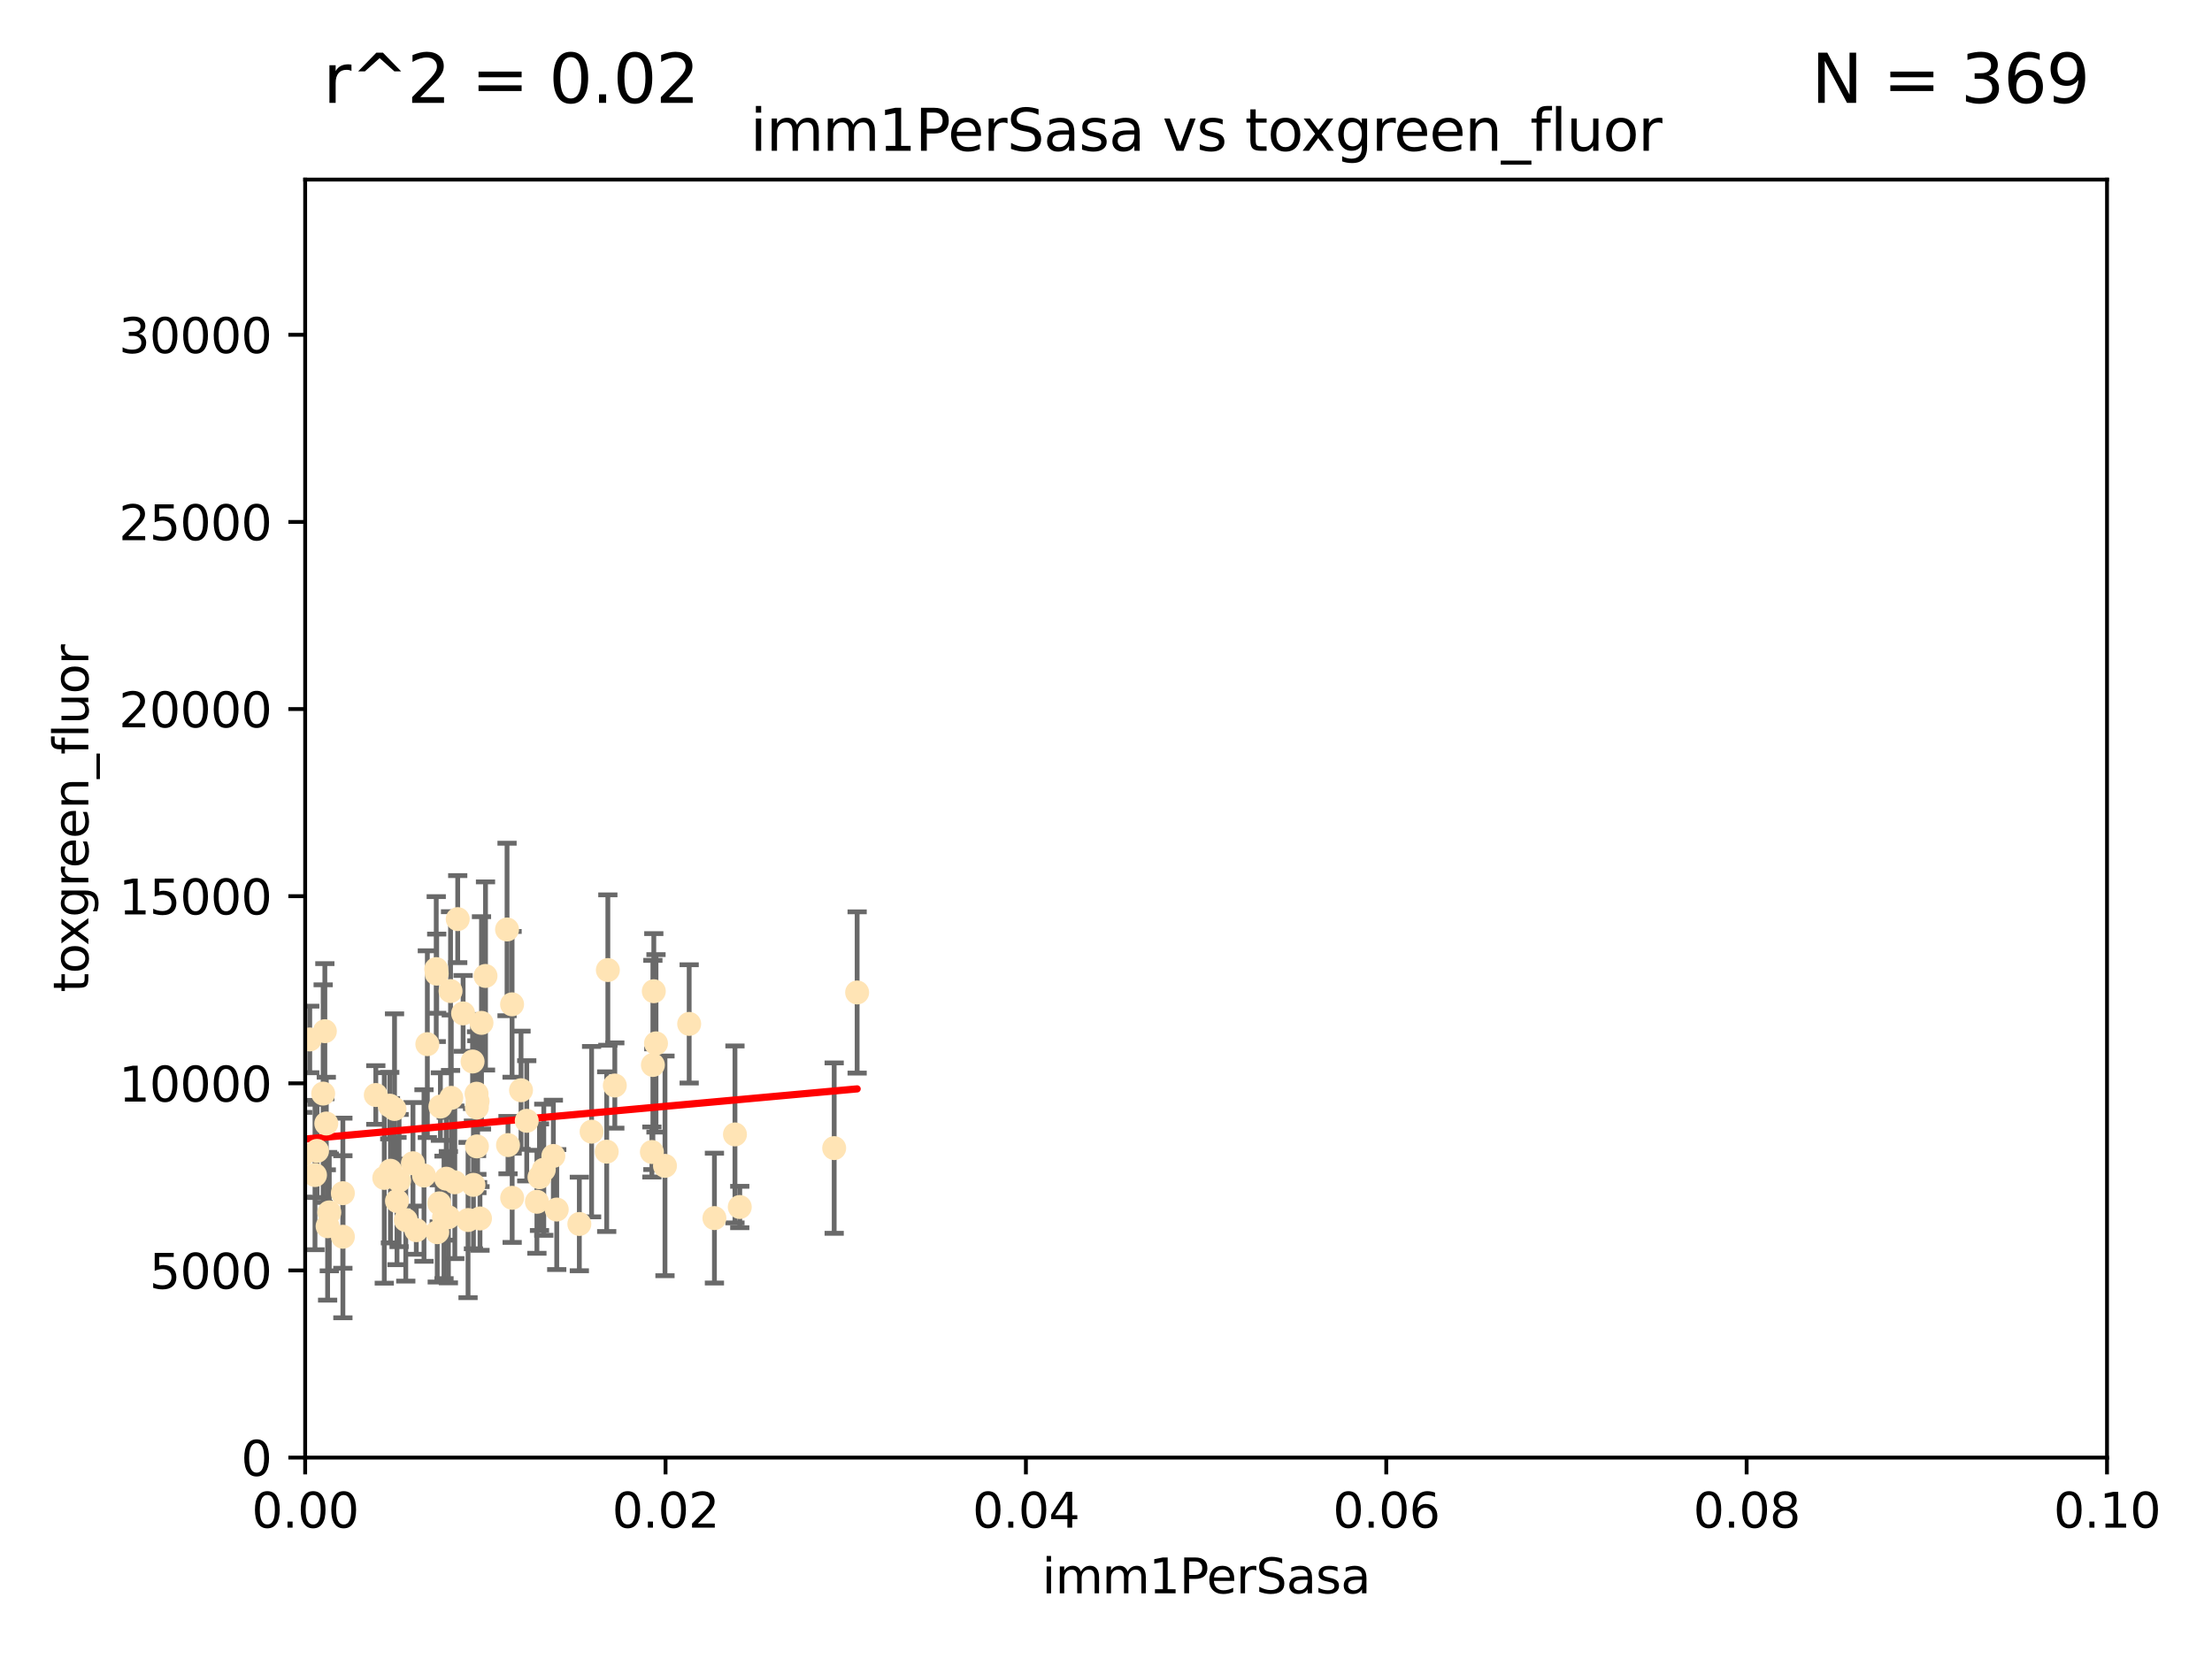 <?xml version="1.0" encoding="utf-8" standalone="no"?>
<!DOCTYPE svg PUBLIC "-//W3C//DTD SVG 1.1//EN"
  "http://www.w3.org/Graphics/SVG/1.1/DTD/svg11.dtd">
<svg xmlns:xlink="http://www.w3.org/1999/xlink" width="460.8pt" height="345.6pt" viewBox="0 0 460.8 345.6" xmlns="http://www.w3.org/2000/svg" version="1.1">
 <defs>
  <style type="text/css">*{stroke-linejoin: round; stroke-linecap: butt}</style>
 </defs>
 <g id="figure_1">
  <g id="patch_1">
   <path d="M 0 345.6 
L 460.8 345.6 
L 460.8 0 
L 0 0 
z
" style="fill: #ffffff"/>
  </g>
  <g id="axes_1">
   <g id="patch_2">
    <path d="M 63.571 303.64 
L 438.93 303.64 
L 438.93 37.411 
L 63.571 37.411 
z
" style="fill: #ffffff"/>
   </g>
   <g id="PathCollection_1">
    <defs>
     <path id="m2aa58e7b48" d="M 0 1.118 
C 0.297 1.118 0.581 1 0.791 0.791 
C 1 0.581 1.118 0.297 1.118 0 
C 1.118 -0.297 1 -0.581 0.791 -0.791 
C 0.581 -1 0.297 -1.118 0 -1.118 
C -0.297 -1.118 -0.581 -1 -0.791 -0.791 
C -1 -0.581 -1.118 -0.297 -1.118 0 
C -1.118 0.297 -1 0.581 -0.791 0.791 
C -0.581 1 -0.297 1.118 0 1.118 
z
" style="stroke: #ffe4b5"/>
    </defs>
    <g clip-path="url(#p72034d5a18)">
     <use xlink:href="#m2aa58e7b48" x="52.811" y="226.76" style="fill: #ffe4b5; stroke: #ffe4b5"/>
     <use xlink:href="#m2aa58e7b48" x="44.142" y="252.005" style="fill: #ffe4b5; stroke: #ffe4b5"/>
     <use xlink:href="#m2aa58e7b48" x="64.527" y="216.536" style="fill: #ffe4b5; stroke: #ffe4b5"/>
     <use xlink:href="#m2aa58e7b48" x="78.287" y="228.111" style="fill: #ffe4b5; stroke: #ffe4b5"/>
     <use xlink:href="#m2aa58e7b48" x="48.7" y="244.769" style="fill: #ffe4b5; stroke: #ffe4b5"/>
     <use xlink:href="#m2aa58e7b48" x="67.973" y="234.05" style="fill: #ffe4b5; stroke: #ffe4b5"/>
     <use xlink:href="#m2aa58e7b48" x="67.673" y="214.817" style="fill: #ffe4b5; stroke: #ffe4b5"/>
     <use xlink:href="#m2aa58e7b48" x="53.873" y="254.205" style="fill: #ffe4b5; stroke: #ffe4b5"/>
     <use xlink:href="#m2aa58e7b48" x="82.187" y="231.017" style="fill: #ffe4b5; stroke: #ffe4b5"/>
     <use xlink:href="#m2aa58e7b48" x="57.225" y="181.678" style="fill: #ffe4b5; stroke: #ffe4b5"/>
     <use xlink:href="#m2aa58e7b48" x="57.635" y="237.027" style="fill: #ffe4b5; stroke: #ffe4b5"/>
     <use xlink:href="#m2aa58e7b48" x="90.877" y="201.88" style="fill: #ffe4b5; stroke: #ffe4b5"/>
     <use xlink:href="#m2aa58e7b48" x="99.491" y="229.412" style="fill: #ffe4b5; stroke: #ffe4b5"/>
     <use xlink:href="#m2aa58e7b48" x="59.235" y="212.178" style="fill: #ffe4b5; stroke: #ffe4b5"/>
     <use xlink:href="#m2aa58e7b48" x="97.503" y="254.155" style="fill: #ffe4b5; stroke: #ffe4b5"/>
     <use xlink:href="#m2aa58e7b48" x="51.91" y="239.982" style="fill: #ffe4b5; stroke: #ffe4b5"/>
     <use xlink:href="#m2aa58e7b48" x="66.044" y="239.753" style="fill: #ffe4b5; stroke: #ffe4b5"/>
     <use xlink:href="#m2aa58e7b48" x="111.849" y="250.352" style="fill: #ffe4b5; stroke: #ffe4b5"/>
     <use xlink:href="#m2aa58e7b48" x="71.431" y="257.637" style="fill: #ffe4b5; stroke: #ffe4b5"/>
     <use xlink:href="#m2aa58e7b48" x="52.216" y="253.6" style="fill: #ffe4b5; stroke: #ffe4b5"/>
     <use xlink:href="#m2aa58e7b48" x="56.513" y="235.57" style="fill: #ffe4b5; stroke: #ffe4b5"/>
     <use xlink:href="#m2aa58e7b48" x="68.248" y="255.451" style="fill: #ffe4b5; stroke: #ffe4b5"/>
     <use xlink:href="#m2aa58e7b48" x="106.693" y="249.525" style="fill: #ffe4b5; stroke: #ffe4b5"/>
     <use xlink:href="#m2aa58e7b48" x="84.532" y="254.168" style="fill: #ffe4b5; stroke: #ffe4b5"/>
     <use xlink:href="#m2aa58e7b48" x="83.136" y="245.935" style="fill: #ffe4b5; stroke: #ffe4b5"/>
     <use xlink:href="#m2aa58e7b48" x="90.975" y="202.832" style="fill: #ffe4b5; stroke: #ffe4b5"/>
     <use xlink:href="#m2aa58e7b48" x="94.008" y="228.7" style="fill: #ffe4b5; stroke: #ffe4b5"/>
     <use xlink:href="#m2aa58e7b48" x="61.178" y="226.335" style="fill: #ffe4b5; stroke: #ffe4b5"/>
     <use xlink:href="#m2aa58e7b48" x="71.427" y="248.563" style="fill: #ffe4b5; stroke: #ffe4b5"/>
     <use xlink:href="#m2aa58e7b48" x="52.509" y="245.292" style="fill: #ffe4b5; stroke: #ffe4b5"/>
     <use xlink:href="#m2aa58e7b48" x="48.354" y="245.681" style="fill: #ffe4b5; stroke: #ffe4b5"/>
     <use xlink:href="#m2aa58e7b48" x="57.992" y="231.922" style="fill: #ffe4b5; stroke: #ffe4b5"/>
     <use xlink:href="#m2aa58e7b48" x="101.141" y="203.309" style="fill: #ffe4b5; stroke: #ffe4b5"/>
     <use xlink:href="#m2aa58e7b48" x="92.496" y="253.603" style="fill: #ffe4b5; stroke: #ffe4b5"/>
     <use xlink:href="#m2aa58e7b48" x="48.644" y="250.173" style="fill: #ffe4b5; stroke: #ffe4b5"/>
     <use xlink:href="#m2aa58e7b48" x="58.586" y="248.241" style="fill: #ffe4b5; stroke: #ffe4b5"/>
     <use xlink:href="#m2aa58e7b48" x="68.596" y="252.564" style="fill: #ffe4b5; stroke: #ffe4b5"/>
     <use xlink:href="#m2aa58e7b48" x="80.052" y="245.382" style="fill: #ffe4b5; stroke: #ffe4b5"/>
     <use xlink:href="#m2aa58e7b48" x="115.275" y="240.809" style="fill: #ffe4b5; stroke: #ffe4b5"/>
     <use xlink:href="#m2aa58e7b48" x="81.337" y="243.885" style="fill: #ffe4b5; stroke: #ffe4b5"/>
     <use xlink:href="#m2aa58e7b48" x="86.721" y="256.268" style="fill: #ffe4b5; stroke: #ffe4b5"/>
     <use xlink:href="#m2aa58e7b48" x="105.827" y="238.542" style="fill: #ffe4b5; stroke: #ffe4b5"/>
     <use xlink:href="#m2aa58e7b48" x="89.023" y="217.517" style="fill: #ffe4b5; stroke: #ffe4b5"/>
     <use xlink:href="#m2aa58e7b48" x="63.049" y="240.56" style="fill: #ffe4b5; stroke: #ffe4b5"/>
     <use xlink:href="#m2aa58e7b48" x="82.702" y="250.198" style="fill: #ffe4b5; stroke: #ffe4b5"/>
     <use xlink:href="#m2aa58e7b48" x="60.187" y="240.015" style="fill: #ffe4b5; stroke: #ffe4b5"/>
     <use xlink:href="#m2aa58e7b48" x="86.029" y="242.322" style="fill: #ffe4b5; stroke: #ffe4b5"/>
     <use xlink:href="#m2aa58e7b48" x="81.192" y="230.33" style="fill: #ffe4b5; stroke: #ffe4b5"/>
     <use xlink:href="#m2aa58e7b48" x="88.325" y="244.88" style="fill: #ffe4b5; stroke: #ffe4b5"/>
     <use xlink:href="#m2aa58e7b48" x="128.077" y="226.132" style="fill: #ffe4b5; stroke: #ffe4b5"/>
     <use xlink:href="#m2aa58e7b48" x="98.448" y="221.132" style="fill: #ffe4b5; stroke: #ffe4b5"/>
     <use xlink:href="#m2aa58e7b48" x="91.744" y="230.52" style="fill: #ffe4b5; stroke: #ffe4b5"/>
     <use xlink:href="#m2aa58e7b48" x="100.303" y="213.083" style="fill: #ffe4b5; stroke: #ffe4b5"/>
     <use xlink:href="#m2aa58e7b48" x="65.618" y="244.786" style="fill: #ffe4b5; stroke: #ffe4b5"/>
     <use xlink:href="#m2aa58e7b48" x="92.965" y="245.545" style="fill: #ffe4b5; stroke: #ffe4b5"/>
     <use xlink:href="#m2aa58e7b48" x="91.085" y="256.689" style="fill: #ffe4b5; stroke: #ffe4b5"/>
     <use xlink:href="#m2aa58e7b48" x="96.474" y="211.111" style="fill: #ffe4b5; stroke: #ffe4b5"/>
     <use xlink:href="#m2aa58e7b48" x="61.162" y="236.934" style="fill: #ffe4b5; stroke: #ffe4b5"/>
     <use xlink:href="#m2aa58e7b48" x="67.322" y="227.815" style="fill: #ffe4b5; stroke: #ffe4b5"/>
     <use xlink:href="#m2aa58e7b48" x="99.991" y="253.828" style="fill: #ffe4b5; stroke: #ffe4b5"/>
     <use xlink:href="#m2aa58e7b48" x="99.275" y="227.838" style="fill: #ffe4b5; stroke: #ffe4b5"/>
     <use xlink:href="#m2aa58e7b48" x="136.008" y="221.853" style="fill: #ffe4b5; stroke: #ffe4b5"/>
     <use xlink:href="#m2aa58e7b48" x="93.857" y="206.457" style="fill: #ffe4b5; stroke: #ffe4b5"/>
     <use xlink:href="#m2aa58e7b48" x="105.627" y="193.623" style="fill: #ffe4b5; stroke: #ffe4b5"/>
     <use xlink:href="#m2aa58e7b48" x="98.629" y="246.826" style="fill: #ffe4b5; stroke: #ffe4b5"/>
     <use xlink:href="#m2aa58e7b48" x="95.352" y="191.469" style="fill: #ffe4b5; stroke: #ffe4b5"/>
     <use xlink:href="#m2aa58e7b48" x="112.383" y="245.234" style="fill: #ffe4b5; stroke: #ffe4b5"/>
     <use xlink:href="#m2aa58e7b48" x="106.676" y="209.222" style="fill: #ffe4b5; stroke: #ffe4b5"/>
     <use xlink:href="#m2aa58e7b48" x="123.24" y="235.746" style="fill: #ffe4b5; stroke: #ffe4b5"/>
     <use xlink:href="#m2aa58e7b48" x="108.539" y="227.117" style="fill: #ffe4b5; stroke: #ffe4b5"/>
     <use xlink:href="#m2aa58e7b48" x="113.28" y="243.672" style="fill: #ffe4b5; stroke: #ffe4b5"/>
     <use xlink:href="#m2aa58e7b48" x="94.744" y="246.295" style="fill: #ffe4b5; stroke: #ffe4b5"/>
     <use xlink:href="#m2aa58e7b48" x="99.34" y="230.72" style="fill: #ffe4b5; stroke: #ffe4b5"/>
     <use xlink:href="#m2aa58e7b48" x="126.388" y="239.911" style="fill: #ffe4b5; stroke: #ffe4b5"/>
     <use xlink:href="#m2aa58e7b48" x="136.656" y="217.353" style="fill: #ffe4b5; stroke: #ffe4b5"/>
     <use xlink:href="#m2aa58e7b48" x="148.828" y="253.753" style="fill: #ffe4b5; stroke: #ffe4b5"/>
     <use xlink:href="#m2aa58e7b48" x="143.568" y="213.294" style="fill: #ffe4b5; stroke: #ffe4b5"/>
     <use xlink:href="#m2aa58e7b48" x="120.687" y="254.975" style="fill: #ffe4b5; stroke: #ffe4b5"/>
     <use xlink:href="#m2aa58e7b48" x="115.978" y="251.971" style="fill: #ffe4b5; stroke: #ffe4b5"/>
     <use xlink:href="#m2aa58e7b48" x="126.627" y="202.077" style="fill: #ffe4b5; stroke: #ffe4b5"/>
     <use xlink:href="#m2aa58e7b48" x="99.35" y="238.818" style="fill: #ffe4b5; stroke: #ffe4b5"/>
     <use xlink:href="#m2aa58e7b48" x="93.406" y="253.562" style="fill: #ffe4b5; stroke: #ffe4b5"/>
     <use xlink:href="#m2aa58e7b48" x="154.107" y="251.441" style="fill: #ffe4b5; stroke: #ffe4b5"/>
     <use xlink:href="#m2aa58e7b48" x="136.2" y="206.49" style="fill: #ffe4b5; stroke: #ffe4b5"/>
     <use xlink:href="#m2aa58e7b48" x="109.731" y="233.485" style="fill: #ffe4b5; stroke: #ffe4b5"/>
     <use xlink:href="#m2aa58e7b48" x="91.502" y="250.681" style="fill: #ffe4b5; stroke: #ffe4b5"/>
     <use xlink:href="#m2aa58e7b48" x="135.802" y="239.983" style="fill: #ffe4b5; stroke: #ffe4b5"/>
     <use xlink:href="#m2aa58e7b48" x="178.558" y="206.748" style="fill: #ffe4b5; stroke: #ffe4b5"/>
     <use xlink:href="#m2aa58e7b48" x="138.528" y="242.868" style="fill: #ffe4b5; stroke: #ffe4b5"/>
     <use xlink:href="#m2aa58e7b48" x="153.106" y="236.321" style="fill: #ffe4b5; stroke: #ffe4b5"/>
     <use xlink:href="#m2aa58e7b48" x="173.776" y="239.171" style="fill: #ffe4b5; stroke: #ffe4b5"/>
    </g>
   </g>
   <g id="matplotlib.axis_1">
    <g id="xtick_1">
     <g id="line2d_1">
      <defs>
       <path id="m690f50f168" d="M 0 0 
L 0 3.5 
" style="stroke: #000000; stroke-width: 0.8"/>
      </defs>
      <g>
       <use xlink:href="#m690f50f168" x="63.571" y="303.64" style="stroke: #000000; stroke-width: 0.8"/>
      </g>
     </g>
     <g id="text_1">
      <!-- 0.00 -->
      <g transform="translate(52.438 318.238)scale(0.1 -0.1)">
       <defs>
        <path id="DejaVuSans-30" d="M 2034 4250 
Q 1547 4250 1301 3770 
Q 1056 3291 1056 2328 
Q 1056 1369 1301 889 
Q 1547 409 2034 409 
Q 2525 409 2770 889 
Q 3016 1369 3016 2328 
Q 3016 3291 2770 3770 
Q 2525 4250 2034 4250 
z
M 2034 4750 
Q 2819 4750 3233 4129 
Q 3647 3509 3647 2328 
Q 3647 1150 3233 529 
Q 2819 -91 2034 -91 
Q 1250 -91 836 529 
Q 422 1150 422 2328 
Q 422 3509 836 4129 
Q 1250 4750 2034 4750 
z
" transform="scale(0.016)"/>
        <path id="DejaVuSans-2e" d="M 684 794 
L 1344 794 
L 1344 0 
L 684 0 
L 684 794 
z
" transform="scale(0.016)"/>
       </defs>
       <use xlink:href="#DejaVuSans-30"/>
       <use xlink:href="#DejaVuSans-2e" x="63.623"/>
       <use xlink:href="#DejaVuSans-30" x="95.41"/>
       <use xlink:href="#DejaVuSans-30" x="159.033"/>
      </g>
     </g>
    </g>
    <g id="xtick_2">
     <g id="line2d_2">
      <g>
       <use xlink:href="#m690f50f168" x="138.643" y="303.64" style="stroke: #000000; stroke-width: 0.8"/>
      </g>
     </g>
     <g id="text_2">
      <!-- 0.02 -->
      <g transform="translate(127.51 318.238)scale(0.1 -0.1)">
       <defs>
        <path id="DejaVuSans-32" d="M 1228 531 
L 3431 531 
L 3431 0 
L 469 0 
L 469 531 
Q 828 903 1448 1529 
Q 2069 2156 2228 2338 
Q 2531 2678 2651 2914 
Q 2772 3150 2772 3378 
Q 2772 3750 2511 3984 
Q 2250 4219 1831 4219 
Q 1534 4219 1204 4116 
Q 875 4013 500 3803 
L 500 4441 
Q 881 4594 1212 4672 
Q 1544 4750 1819 4750 
Q 2544 4750 2975 4387 
Q 3406 4025 3406 3419 
Q 3406 3131 3298 2873 
Q 3191 2616 2906 2266 
Q 2828 2175 2409 1742 
Q 1991 1309 1228 531 
z
" transform="scale(0.016)"/>
       </defs>
       <use xlink:href="#DejaVuSans-30"/>
       <use xlink:href="#DejaVuSans-2e" x="63.623"/>
       <use xlink:href="#DejaVuSans-30" x="95.41"/>
       <use xlink:href="#DejaVuSans-32" x="159.033"/>
      </g>
     </g>
    </g>
    <g id="xtick_3">
     <g id="line2d_3">
      <g>
       <use xlink:href="#m690f50f168" x="213.715" y="303.64" style="stroke: #000000; stroke-width: 0.8"/>
      </g>
     </g>
     <g id="text_3">
      <!-- 0.04 -->
      <g transform="translate(202.582 318.238)scale(0.1 -0.1)">
       <defs>
        <path id="DejaVuSans-34" d="M 2419 4116 
L 825 1625 
L 2419 1625 
L 2419 4116 
z
M 2253 4666 
L 3047 4666 
L 3047 1625 
L 3713 1625 
L 3713 1100 
L 3047 1100 
L 3047 0 
L 2419 0 
L 2419 1100 
L 313 1100 
L 313 1709 
L 2253 4666 
z
" transform="scale(0.016)"/>
       </defs>
       <use xlink:href="#DejaVuSans-30"/>
       <use xlink:href="#DejaVuSans-2e" x="63.623"/>
       <use xlink:href="#DejaVuSans-30" x="95.41"/>
       <use xlink:href="#DejaVuSans-34" x="159.033"/>
      </g>
     </g>
    </g>
    <g id="xtick_4">
     <g id="line2d_4">
      <g>
       <use xlink:href="#m690f50f168" x="288.786" y="303.64" style="stroke: #000000; stroke-width: 0.8"/>
      </g>
     </g>
     <g id="text_4">
      <!-- 0.06 -->
      <g transform="translate(277.654 318.238)scale(0.1 -0.1)">
       <defs>
        <path id="DejaVuSans-36" d="M 2113 2584 
Q 1688 2584 1439 2293 
Q 1191 2003 1191 1497 
Q 1191 994 1439 701 
Q 1688 409 2113 409 
Q 2538 409 2786 701 
Q 3034 994 3034 1497 
Q 3034 2003 2786 2293 
Q 2538 2584 2113 2584 
z
M 3366 4563 
L 3366 3988 
Q 3128 4100 2886 4159 
Q 2644 4219 2406 4219 
Q 1781 4219 1451 3797 
Q 1122 3375 1075 2522 
Q 1259 2794 1537 2939 
Q 1816 3084 2150 3084 
Q 2853 3084 3261 2657 
Q 3669 2231 3669 1497 
Q 3669 778 3244 343 
Q 2819 -91 2113 -91 
Q 1303 -91 875 529 
Q 447 1150 447 2328 
Q 447 3434 972 4092 
Q 1497 4750 2381 4750 
Q 2619 4750 2861 4703 
Q 3103 4656 3366 4563 
z
" transform="scale(0.016)"/>
       </defs>
       <use xlink:href="#DejaVuSans-30"/>
       <use xlink:href="#DejaVuSans-2e" x="63.623"/>
       <use xlink:href="#DejaVuSans-30" x="95.41"/>
       <use xlink:href="#DejaVuSans-36" x="159.033"/>
      </g>
     </g>
    </g>
    <g id="xtick_5">
     <g id="line2d_5">
      <g>
       <use xlink:href="#m690f50f168" x="363.858" y="303.64" style="stroke: #000000; stroke-width: 0.8"/>
      </g>
     </g>
     <g id="text_5">
      <!-- 0.08 -->
      <g transform="translate(352.725 318.238)scale(0.1 -0.1)">
       <defs>
        <path id="DejaVuSans-38" d="M 2034 2216 
Q 1584 2216 1326 1975 
Q 1069 1734 1069 1313 
Q 1069 891 1326 650 
Q 1584 409 2034 409 
Q 2484 409 2743 651 
Q 3003 894 3003 1313 
Q 3003 1734 2745 1975 
Q 2488 2216 2034 2216 
z
M 1403 2484 
Q 997 2584 770 2862 
Q 544 3141 544 3541 
Q 544 4100 942 4425 
Q 1341 4750 2034 4750 
Q 2731 4750 3128 4425 
Q 3525 4100 3525 3541 
Q 3525 3141 3298 2862 
Q 3072 2584 2669 2484 
Q 3125 2378 3379 2068 
Q 3634 1759 3634 1313 
Q 3634 634 3220 271 
Q 2806 -91 2034 -91 
Q 1263 -91 848 271 
Q 434 634 434 1313 
Q 434 1759 690 2068 
Q 947 2378 1403 2484 
z
M 1172 3481 
Q 1172 3119 1398 2916 
Q 1625 2713 2034 2713 
Q 2441 2713 2670 2916 
Q 2900 3119 2900 3481 
Q 2900 3844 2670 4047 
Q 2441 4250 2034 4250 
Q 1625 4250 1398 4047 
Q 1172 3844 1172 3481 
z
" transform="scale(0.016)"/>
       </defs>
       <use xlink:href="#DejaVuSans-30"/>
       <use xlink:href="#DejaVuSans-2e" x="63.623"/>
       <use xlink:href="#DejaVuSans-30" x="95.41"/>
       <use xlink:href="#DejaVuSans-38" x="159.033"/>
      </g>
     </g>
    </g>
    <g id="xtick_6">
     <g id="line2d_6">
      <g>
       <use xlink:href="#m690f50f168" x="438.93" y="303.64" style="stroke: #000000; stroke-width: 0.8"/>
      </g>
     </g>
     <g id="text_6">
      <!-- 0.10 -->
      <g transform="translate(427.797 318.238)scale(0.1 -0.1)">
       <defs>
        <path id="DejaVuSans-31" d="M 794 531 
L 1825 531 
L 1825 4091 
L 703 3866 
L 703 4441 
L 1819 4666 
L 2450 4666 
L 2450 531 
L 3481 531 
L 3481 0 
L 794 0 
L 794 531 
z
" transform="scale(0.016)"/>
       </defs>
       <use xlink:href="#DejaVuSans-30"/>
       <use xlink:href="#DejaVuSans-2e" x="63.623"/>
       <use xlink:href="#DejaVuSans-31" x="95.41"/>
       <use xlink:href="#DejaVuSans-30" x="159.033"/>
      </g>
     </g>
    </g>
    <g id="text_7">
     <!-- imm1PerSasa -->
     <g transform="translate(217.067 331.917)scale(0.1 -0.1)">
      <defs>
       <path id="DejaVuSans-69" d="M 603 3500 
L 1178 3500 
L 1178 0 
L 603 0 
L 603 3500 
z
M 603 4863 
L 1178 4863 
L 1178 4134 
L 603 4134 
L 603 4863 
z
" transform="scale(0.016)"/>
       <path id="DejaVuSans-6d" d="M 3328 2828 
Q 3544 3216 3844 3400 
Q 4144 3584 4550 3584 
Q 5097 3584 5394 3201 
Q 5691 2819 5691 2113 
L 5691 0 
L 5113 0 
L 5113 2094 
Q 5113 2597 4934 2840 
Q 4756 3084 4391 3084 
Q 3944 3084 3684 2787 
Q 3425 2491 3425 1978 
L 3425 0 
L 2847 0 
L 2847 2094 
Q 2847 2600 2669 2842 
Q 2491 3084 2119 3084 
Q 1678 3084 1418 2786 
Q 1159 2488 1159 1978 
L 1159 0 
L 581 0 
L 581 3500 
L 1159 3500 
L 1159 2956 
Q 1356 3278 1631 3431 
Q 1906 3584 2284 3584 
Q 2666 3584 2933 3390 
Q 3200 3197 3328 2828 
z
" transform="scale(0.016)"/>
       <path id="DejaVuSans-50" d="M 1259 4147 
L 1259 2394 
L 2053 2394 
Q 2494 2394 2734 2622 
Q 2975 2850 2975 3272 
Q 2975 3691 2734 3919 
Q 2494 4147 2053 4147 
L 1259 4147 
z
M 628 4666 
L 2053 4666 
Q 2838 4666 3239 4311 
Q 3641 3956 3641 3272 
Q 3641 2581 3239 2228 
Q 2838 1875 2053 1875 
L 1259 1875 
L 1259 0 
L 628 0 
L 628 4666 
z
" transform="scale(0.016)"/>
       <path id="DejaVuSans-65" d="M 3597 1894 
L 3597 1613 
L 953 1613 
Q 991 1019 1311 708 
Q 1631 397 2203 397 
Q 2534 397 2845 478 
Q 3156 559 3463 722 
L 3463 178 
Q 3153 47 2828 -22 
Q 2503 -91 2169 -91 
Q 1331 -91 842 396 
Q 353 884 353 1716 
Q 353 2575 817 3079 
Q 1281 3584 2069 3584 
Q 2775 3584 3186 3129 
Q 3597 2675 3597 1894 
z
M 3022 2063 
Q 3016 2534 2758 2815 
Q 2500 3097 2075 3097 
Q 1594 3097 1305 2825 
Q 1016 2553 972 2059 
L 3022 2063 
z
" transform="scale(0.016)"/>
       <path id="DejaVuSans-72" d="M 2631 2963 
Q 2534 3019 2420 3045 
Q 2306 3072 2169 3072 
Q 1681 3072 1420 2755 
Q 1159 2438 1159 1844 
L 1159 0 
L 581 0 
L 581 3500 
L 1159 3500 
L 1159 2956 
Q 1341 3275 1631 3429 
Q 1922 3584 2338 3584 
Q 2397 3584 2469 3576 
Q 2541 3569 2628 3553 
L 2631 2963 
z
" transform="scale(0.016)"/>
       <path id="DejaVuSans-53" d="M 3425 4513 
L 3425 3897 
Q 3066 4069 2747 4153 
Q 2428 4238 2131 4238 
Q 1616 4238 1336 4038 
Q 1056 3838 1056 3469 
Q 1056 3159 1242 3001 
Q 1428 2844 1947 2747 
L 2328 2669 
Q 3034 2534 3370 2195 
Q 3706 1856 3706 1288 
Q 3706 609 3251 259 
Q 2797 -91 1919 -91 
Q 1588 -91 1214 -16 
Q 841 59 441 206 
L 441 856 
Q 825 641 1194 531 
Q 1563 422 1919 422 
Q 2459 422 2753 634 
Q 3047 847 3047 1241 
Q 3047 1584 2836 1778 
Q 2625 1972 2144 2069 
L 1759 2144 
Q 1053 2284 737 2584 
Q 422 2884 422 3419 
Q 422 4038 858 4394 
Q 1294 4750 2059 4750 
Q 2388 4750 2728 4690 
Q 3069 4631 3425 4513 
z
" transform="scale(0.016)"/>
       <path id="DejaVuSans-61" d="M 2194 1759 
Q 1497 1759 1228 1600 
Q 959 1441 959 1056 
Q 959 750 1161 570 
Q 1363 391 1709 391 
Q 2188 391 2477 730 
Q 2766 1069 2766 1631 
L 2766 1759 
L 2194 1759 
z
M 3341 1997 
L 3341 0 
L 2766 0 
L 2766 531 
Q 2569 213 2275 61 
Q 1981 -91 1556 -91 
Q 1019 -91 701 211 
Q 384 513 384 1019 
Q 384 1609 779 1909 
Q 1175 2209 1959 2209 
L 2766 2209 
L 2766 2266 
Q 2766 2663 2505 2880 
Q 2244 3097 1772 3097 
Q 1472 3097 1187 3025 
Q 903 2953 641 2809 
L 641 3341 
Q 956 3463 1253 3523 
Q 1550 3584 1831 3584 
Q 2591 3584 2966 3190 
Q 3341 2797 3341 1997 
z
" transform="scale(0.016)"/>
       <path id="DejaVuSans-73" d="M 2834 3397 
L 2834 2853 
Q 2591 2978 2328 3040 
Q 2066 3103 1784 3103 
Q 1356 3103 1142 2972 
Q 928 2841 928 2578 
Q 928 2378 1081 2264 
Q 1234 2150 1697 2047 
L 1894 2003 
Q 2506 1872 2764 1633 
Q 3022 1394 3022 966 
Q 3022 478 2636 193 
Q 2250 -91 1575 -91 
Q 1294 -91 989 -36 
Q 684 19 347 128 
L 347 722 
Q 666 556 975 473 
Q 1284 391 1588 391 
Q 1994 391 2212 530 
Q 2431 669 2431 922 
Q 2431 1156 2273 1281 
Q 2116 1406 1581 1522 
L 1381 1569 
Q 847 1681 609 1914 
Q 372 2147 372 2553 
Q 372 3047 722 3315 
Q 1072 3584 1716 3584 
Q 2034 3584 2315 3537 
Q 2597 3491 2834 3397 
z
" transform="scale(0.016)"/>
      </defs>
      <use xlink:href="#DejaVuSans-69"/>
      <use xlink:href="#DejaVuSans-6d" x="27.783"/>
      <use xlink:href="#DejaVuSans-6d" x="125.195"/>
      <use xlink:href="#DejaVuSans-31" x="222.607"/>
      <use xlink:href="#DejaVuSans-50" x="286.23"/>
      <use xlink:href="#DejaVuSans-65" x="342.908"/>
      <use xlink:href="#DejaVuSans-72" x="404.432"/>
      <use xlink:href="#DejaVuSans-53" x="445.545"/>
      <use xlink:href="#DejaVuSans-61" x="509.021"/>
      <use xlink:href="#DejaVuSans-73" x="570.301"/>
      <use xlink:href="#DejaVuSans-61" x="622.4"/>
     </g>
    </g>
   </g>
   <g id="matplotlib.axis_2">
    <g id="ytick_1">
     <g id="line2d_7">
      <defs>
       <path id="m669be1b994" d="M 0 0 
L -3.5 0 
" style="stroke: #000000; stroke-width: 0.8"/>
      </defs>
      <g>
       <use xlink:href="#m669be1b994" x="63.571" y="303.64" style="stroke: #000000; stroke-width: 0.8"/>
      </g>
     </g>
     <g id="text_8">
      <!-- 0 -->
      <g transform="translate(50.209 307.439)scale(0.1 -0.1)">
       <use xlink:href="#DejaVuSans-30"/>
      </g>
     </g>
    </g>
    <g id="ytick_2">
     <g id="line2d_8">
      <g>
       <use xlink:href="#m669be1b994" x="63.571" y="264.657" style="stroke: #000000; stroke-width: 0.8"/>
      </g>
     </g>
     <g id="text_9">
      <!-- 5000 -->
      <g transform="translate(31.121 268.457)scale(0.1 -0.1)">
       <defs>
        <path id="DejaVuSans-35" d="M 691 4666 
L 3169 4666 
L 3169 4134 
L 1269 4134 
L 1269 2991 
Q 1406 3038 1543 3061 
Q 1681 3084 1819 3084 
Q 2600 3084 3056 2656 
Q 3513 2228 3513 1497 
Q 3513 744 3044 326 
Q 2575 -91 1722 -91 
Q 1428 -91 1123 -41 
Q 819 9 494 109 
L 494 744 
Q 775 591 1075 516 
Q 1375 441 1709 441 
Q 2250 441 2565 725 
Q 2881 1009 2881 1497 
Q 2881 1984 2565 2268 
Q 2250 2553 1709 2553 
Q 1456 2553 1204 2497 
Q 953 2441 691 2322 
L 691 4666 
z
" transform="scale(0.016)"/>
       </defs>
       <use xlink:href="#DejaVuSans-35"/>
       <use xlink:href="#DejaVuSans-30" x="63.623"/>
       <use xlink:href="#DejaVuSans-30" x="127.246"/>
       <use xlink:href="#DejaVuSans-30" x="190.869"/>
      </g>
     </g>
    </g>
    <g id="ytick_3">
     <g id="line2d_9">
      <g>
       <use xlink:href="#m669be1b994" x="63.571" y="225.675" style="stroke: #000000; stroke-width: 0.8"/>
      </g>
     </g>
     <g id="text_10">
      <!-- 10000 -->
      <g transform="translate(24.759 229.474)scale(0.1 -0.1)">
       <use xlink:href="#DejaVuSans-31"/>
       <use xlink:href="#DejaVuSans-30" x="63.623"/>
       <use xlink:href="#DejaVuSans-30" x="127.246"/>
       <use xlink:href="#DejaVuSans-30" x="190.869"/>
       <use xlink:href="#DejaVuSans-30" x="254.492"/>
      </g>
     </g>
    </g>
    <g id="ytick_4">
     <g id="line2d_10">
      <g>
       <use xlink:href="#m669be1b994" x="63.571" y="186.692" style="stroke: #000000; stroke-width: 0.8"/>
      </g>
     </g>
     <g id="text_11">
      <!-- 15000 -->
      <g transform="translate(24.759 190.492)scale(0.1 -0.1)">
       <use xlink:href="#DejaVuSans-31"/>
       <use xlink:href="#DejaVuSans-35" x="63.623"/>
       <use xlink:href="#DejaVuSans-30" x="127.246"/>
       <use xlink:href="#DejaVuSans-30" x="190.869"/>
       <use xlink:href="#DejaVuSans-30" x="254.492"/>
      </g>
     </g>
    </g>
    <g id="ytick_5">
     <g id="line2d_11">
      <g>
       <use xlink:href="#m669be1b994" x="63.571" y="147.71" style="stroke: #000000; stroke-width: 0.8"/>
      </g>
     </g>
     <g id="text_12">
      <!-- 20000 -->
      <g transform="translate(24.759 151.509)scale(0.1 -0.1)">
       <use xlink:href="#DejaVuSans-32"/>
       <use xlink:href="#DejaVuSans-30" x="63.623"/>
       <use xlink:href="#DejaVuSans-30" x="127.246"/>
       <use xlink:href="#DejaVuSans-30" x="190.869"/>
       <use xlink:href="#DejaVuSans-30" x="254.492"/>
      </g>
     </g>
    </g>
    <g id="ytick_6">
     <g id="line2d_12">
      <g>
       <use xlink:href="#m669be1b994" x="63.571" y="108.727" style="stroke: #000000; stroke-width: 0.8"/>
      </g>
     </g>
     <g id="text_13">
      <!-- 25000 -->
      <g transform="translate(24.759 112.527)scale(0.1 -0.1)">
       <use xlink:href="#DejaVuSans-32"/>
       <use xlink:href="#DejaVuSans-35" x="63.623"/>
       <use xlink:href="#DejaVuSans-30" x="127.246"/>
       <use xlink:href="#DejaVuSans-30" x="190.869"/>
       <use xlink:href="#DejaVuSans-30" x="254.492"/>
      </g>
     </g>
    </g>
    <g id="ytick_7">
     <g id="line2d_13">
      <g>
       <use xlink:href="#m669be1b994" x="63.571" y="69.745" style="stroke: #000000; stroke-width: 0.8"/>
      </g>
     </g>
     <g id="text_14">
      <!-- 30000 -->
      <g transform="translate(24.759 73.544)scale(0.1 -0.1)">
       <defs>
        <path id="DejaVuSans-33" d="M 2597 2516 
Q 3050 2419 3304 2112 
Q 3559 1806 3559 1356 
Q 3559 666 3084 287 
Q 2609 -91 1734 -91 
Q 1441 -91 1130 -33 
Q 819 25 488 141 
L 488 750 
Q 750 597 1062 519 
Q 1375 441 1716 441 
Q 2309 441 2620 675 
Q 2931 909 2931 1356 
Q 2931 1769 2642 2001 
Q 2353 2234 1838 2234 
L 1294 2234 
L 1294 2753 
L 1863 2753 
Q 2328 2753 2575 2939 
Q 2822 3125 2822 3475 
Q 2822 3834 2567 4026 
Q 2313 4219 1838 4219 
Q 1578 4219 1281 4162 
Q 984 4106 628 3988 
L 628 4550 
Q 988 4650 1302 4700 
Q 1616 4750 1894 4750 
Q 2613 4750 3031 4423 
Q 3450 4097 3450 3541 
Q 3450 3153 3228 2886 
Q 3006 2619 2597 2516 
z
" transform="scale(0.016)"/>
       </defs>
       <use xlink:href="#DejaVuSans-33"/>
       <use xlink:href="#DejaVuSans-30" x="63.623"/>
       <use xlink:href="#DejaVuSans-30" x="127.246"/>
       <use xlink:href="#DejaVuSans-30" x="190.869"/>
       <use xlink:href="#DejaVuSans-30" x="254.492"/>
      </g>
     </g>
    </g>
    <g id="text_15">
     <!-- toxgreen_fluor -->
     <g transform="translate(18.401 206.72)rotate(-90)scale(0.1 -0.1)">
      <defs>
       <path id="DejaVuSans-74" d="M 1172 4494 
L 1172 3500 
L 2356 3500 
L 2356 3053 
L 1172 3053 
L 1172 1153 
Q 1172 725 1289 603 
Q 1406 481 1766 481 
L 2356 481 
L 2356 0 
L 1766 0 
Q 1100 0 847 248 
Q 594 497 594 1153 
L 594 3053 
L 172 3053 
L 172 3500 
L 594 3500 
L 594 4494 
L 1172 4494 
z
" transform="scale(0.016)"/>
       <path id="DejaVuSans-6f" d="M 1959 3097 
Q 1497 3097 1228 2736 
Q 959 2375 959 1747 
Q 959 1119 1226 758 
Q 1494 397 1959 397 
Q 2419 397 2687 759 
Q 2956 1122 2956 1747 
Q 2956 2369 2687 2733 
Q 2419 3097 1959 3097 
z
M 1959 3584 
Q 2709 3584 3137 3096 
Q 3566 2609 3566 1747 
Q 3566 888 3137 398 
Q 2709 -91 1959 -91 
Q 1206 -91 779 398 
Q 353 888 353 1747 
Q 353 2609 779 3096 
Q 1206 3584 1959 3584 
z
" transform="scale(0.016)"/>
       <path id="DejaVuSans-78" d="M 3513 3500 
L 2247 1797 
L 3578 0 
L 2900 0 
L 1881 1375 
L 863 0 
L 184 0 
L 1544 1831 
L 300 3500 
L 978 3500 
L 1906 2253 
L 2834 3500 
L 3513 3500 
z
" transform="scale(0.016)"/>
       <path id="DejaVuSans-67" d="M 2906 1791 
Q 2906 2416 2648 2759 
Q 2391 3103 1925 3103 
Q 1463 3103 1205 2759 
Q 947 2416 947 1791 
Q 947 1169 1205 825 
Q 1463 481 1925 481 
Q 2391 481 2648 825 
Q 2906 1169 2906 1791 
z
M 3481 434 
Q 3481 -459 3084 -895 
Q 2688 -1331 1869 -1331 
Q 1566 -1331 1297 -1286 
Q 1028 -1241 775 -1147 
L 775 -588 
Q 1028 -725 1275 -790 
Q 1522 -856 1778 -856 
Q 2344 -856 2625 -561 
Q 2906 -266 2906 331 
L 2906 616 
Q 2728 306 2450 153 
Q 2172 0 1784 0 
Q 1141 0 747 490 
Q 353 981 353 1791 
Q 353 2603 747 3093 
Q 1141 3584 1784 3584 
Q 2172 3584 2450 3431 
Q 2728 3278 2906 2969 
L 2906 3500 
L 3481 3500 
L 3481 434 
z
" transform="scale(0.016)"/>
       <path id="DejaVuSans-6e" d="M 3513 2113 
L 3513 0 
L 2938 0 
L 2938 2094 
Q 2938 2591 2744 2837 
Q 2550 3084 2163 3084 
Q 1697 3084 1428 2787 
Q 1159 2491 1159 1978 
L 1159 0 
L 581 0 
L 581 3500 
L 1159 3500 
L 1159 2956 
Q 1366 3272 1645 3428 
Q 1925 3584 2291 3584 
Q 2894 3584 3203 3211 
Q 3513 2838 3513 2113 
z
" transform="scale(0.016)"/>
       <path id="DejaVuSans-5f" d="M 3263 -1063 
L 3263 -1509 
L -63 -1509 
L -63 -1063 
L 3263 -1063 
z
" transform="scale(0.016)"/>
       <path id="DejaVuSans-66" d="M 2375 4863 
L 2375 4384 
L 1825 4384 
Q 1516 4384 1395 4259 
Q 1275 4134 1275 3809 
L 1275 3500 
L 2222 3500 
L 2222 3053 
L 1275 3053 
L 1275 0 
L 697 0 
L 697 3053 
L 147 3053 
L 147 3500 
L 697 3500 
L 697 3744 
Q 697 4328 969 4595 
Q 1241 4863 1831 4863 
L 2375 4863 
z
" transform="scale(0.016)"/>
       <path id="DejaVuSans-6c" d="M 603 4863 
L 1178 4863 
L 1178 0 
L 603 0 
L 603 4863 
z
" transform="scale(0.016)"/>
       <path id="DejaVuSans-75" d="M 544 1381 
L 544 3500 
L 1119 3500 
L 1119 1403 
Q 1119 906 1312 657 
Q 1506 409 1894 409 
Q 2359 409 2629 706 
Q 2900 1003 2900 1516 
L 2900 3500 
L 3475 3500 
L 3475 0 
L 2900 0 
L 2900 538 
Q 2691 219 2414 64 
Q 2138 -91 1772 -91 
Q 1169 -91 856 284 
Q 544 659 544 1381 
z
M 1991 3584 
L 1991 3584 
z
" transform="scale(0.016)"/>
      </defs>
      <use xlink:href="#DejaVuSans-74"/>
      <use xlink:href="#DejaVuSans-6f" x="39.209"/>
      <use xlink:href="#DejaVuSans-78" x="97.266"/>
      <use xlink:href="#DejaVuSans-67" x="156.445"/>
      <use xlink:href="#DejaVuSans-72" x="219.922"/>
      <use xlink:href="#DejaVuSans-65" x="258.785"/>
      <use xlink:href="#DejaVuSans-65" x="320.309"/>
      <use xlink:href="#DejaVuSans-6e" x="381.832"/>
      <use xlink:href="#DejaVuSans-5f" x="445.211"/>
      <use xlink:href="#DejaVuSans-66" x="495.211"/>
      <use xlink:href="#DejaVuSans-6c" x="530.416"/>
      <use xlink:href="#DejaVuSans-75" x="558.199"/>
      <use xlink:href="#DejaVuSans-6f" x="621.578"/>
      <use xlink:href="#DejaVuSans-72" x="682.76"/>
     </g>
    </g>
   </g>
   <g id="LineCollection_1">
    <path d="M 52.811 242.584 
L 52.811 210.935 
" clip-path="url(#p72034d5a18)" style="fill: none; stroke: #696969"/>
    <path d="M 44.142 260.673 
L 44.142 243.336 
" clip-path="url(#p72034d5a18)" style="fill: none; stroke: #696969"/>
    <path d="M 64.527 223.469 
L 64.527 209.604 
" clip-path="url(#p72034d5a18)" style="fill: none; stroke: #696969"/>
    <path d="M 78.287 234.219 
L 78.287 222.003 
" clip-path="url(#p72034d5a18)" style="fill: none; stroke: #696969"/>
    <path d="M 48.7 250.685 
L 48.7 238.853 
" clip-path="url(#p72034d5a18)" style="fill: none; stroke: #696969"/>
    <path d="M 67.973 243.689 
L 67.973 224.412 
" clip-path="url(#p72034d5a18)" style="fill: none; stroke: #696969"/>
    <path d="M 67.673 228.894 
L 67.673 200.74 
" clip-path="url(#p72034d5a18)" style="fill: none; stroke: #696969"/>
    <path d="M 53.873 268.382 
L 53.873 240.028 
" clip-path="url(#p72034d5a18)" style="fill: none; stroke: #696969"/>
    <path d="M 82.187 250.833 
L 82.187 211.201 
" clip-path="url(#p72034d5a18)" style="fill: none; stroke: #696969"/>
    <path d="M 57.225 195.434 
L 57.225 167.921 
" clip-path="url(#p72034d5a18)" style="fill: none; stroke: #696969"/>
    <path d="M 57.635 248.024 
L 57.635 226.03 
" clip-path="url(#p72034d5a18)" style="fill: none; stroke: #696969"/>
    <path d="M 90.877 216.978 
L 90.877 186.782 
" clip-path="url(#p72034d5a18)" style="fill: none; stroke: #696969"/>
    <path d="M 99.491 246.337 
L 99.491 212.488 
" clip-path="url(#p72034d5a18)" style="fill: none; stroke: #696969"/>
    <path d="M 59.235 217.64 
L 59.235 206.717 
" clip-path="url(#p72034d5a18)" style="fill: none; stroke: #696969"/>
    <path d="M 97.503 270.328 
L 97.503 237.981 
" clip-path="url(#p72034d5a18)" style="fill: none; stroke: #696969"/>
    <path d="M 51.91 251.468 
L 51.91 228.497 
" clip-path="url(#p72034d5a18)" style="fill: none; stroke: #696969"/>
    <path d="M 66.044 249.466 
L 66.044 230.041 
" clip-path="url(#p72034d5a18)" style="fill: none; stroke: #696969"/>
    <path d="M 111.849 261.078 
L 111.849 239.626 
" clip-path="url(#p72034d5a18)" style="fill: none; stroke: #696969"/>
    <path d="M 71.431 274.518 
L 71.431 240.757 
" clip-path="url(#p72034d5a18)" style="fill: none; stroke: #696969"/>
    <path d="M 52.216 265.392 
L 52.216 241.809 
" clip-path="url(#p72034d5a18)" style="fill: none; stroke: #696969"/>
    <path d="M 56.513 246.748 
L 56.513 224.391 
" clip-path="url(#p72034d5a18)" style="fill: none; stroke: #696969"/>
    <path d="M 68.248 270.841 
L 68.248 240.061 
" clip-path="url(#p72034d5a18)" style="fill: none; stroke: #696969"/>
    <path d="M 106.693 258.812 
L 106.693 240.237 
" clip-path="url(#p72034d5a18)" style="fill: none; stroke: #696969"/>
    <path d="M 84.532 266.875 
L 84.532 241.462 
" clip-path="url(#p72034d5a18)" style="fill: none; stroke: #696969"/>
    <path d="M 83.136 259.703 
L 83.136 232.167 
" clip-path="url(#p72034d5a18)" style="fill: none; stroke: #696969"/>
    <path d="M 90.975 211.08 
L 90.975 194.584 
" clip-path="url(#p72034d5a18)" style="fill: none; stroke: #696969"/>
    <path d="M 94.008 245.96 
L 94.008 211.441 
" clip-path="url(#p72034d5a18)" style="fill: none; stroke: #696969"/>
    <path d="M 61.178 239.154 
L 61.178 213.517 
" clip-path="url(#p72034d5a18)" style="fill: none; stroke: #696969"/>
    <path d="M 71.427 264.196 
L 71.427 232.93 
" clip-path="url(#p72034d5a18)" style="fill: none; stroke: #696969"/>
    <path d="M 52.509 266.609 
L 52.509 223.975 
" clip-path="url(#p72034d5a18)" style="fill: none; stroke: #696969"/>
    <path d="M 48.354 266.698 
L 48.354 224.664 
" clip-path="url(#p72034d5a18)" style="fill: none; stroke: #696969"/>
    <path d="M 57.992 240.985 
L 57.992 222.858 
" clip-path="url(#p72034d5a18)" style="fill: none; stroke: #696969"/>
    <path d="M 101.141 222.906 
L 101.141 183.712 
" clip-path="url(#p72034d5a18)" style="fill: none; stroke: #696969"/>
    <path d="M 92.496 266.366 
L 92.496 240.84 
" clip-path="url(#p72034d5a18)" style="fill: none; stroke: #696969"/>
    <path d="M 48.644 260.382 
L 48.644 239.965 
" clip-path="url(#p72034d5a18)" style="fill: none; stroke: #696969"/>
    <path d="M 58.586 264.583 
L 58.586 231.898 
" clip-path="url(#p72034d5a18)" style="fill: none; stroke: #696969"/>
    <path d="M 68.596 264.735 
L 68.596 240.392 
" clip-path="url(#p72034d5a18)" style="fill: none; stroke: #696969"/>
    <path d="M 80.052 267.303 
L 80.052 223.462 
" clip-path="url(#p72034d5a18)" style="fill: none; stroke: #696969"/>
    <path d="M 115.275 252.428 
L 115.275 229.189 
" clip-path="url(#p72034d5a18)" style="fill: none; stroke: #696969"/>
    <path d="M 81.337 258.919 
L 81.337 228.852 
" clip-path="url(#p72034d5a18)" style="fill: none; stroke: #696969"/>
    <path d="M 86.721 261.286 
L 86.721 251.249 
" clip-path="url(#p72034d5a18)" style="fill: none; stroke: #696969"/>
    <path d="M 105.827 244.517 
L 105.827 232.567 
" clip-path="url(#p72034d5a18)" style="fill: none; stroke: #696969"/>
    <path d="M 89.023 236.965 
L 89.023 198.07 
" clip-path="url(#p72034d5a18)" style="fill: none; stroke: #696969"/>
    <path d="M 63.049 249.388 
L 63.049 231.733 
" clip-path="url(#p72034d5a18)" style="fill: none; stroke: #696969"/>
    <path d="M 82.702 263.456 
L 82.702 236.94 
" clip-path="url(#p72034d5a18)" style="fill: none; stroke: #696969"/>
    <path d="M 60.187 261.506 
L 60.187 218.525 
" clip-path="url(#p72034d5a18)" style="fill: none; stroke: #696969"/>
    <path d="M 86.029 254.964 
L 86.029 229.68 
" clip-path="url(#p72034d5a18)" style="fill: none; stroke: #696969"/>
    <path d="M 81.192 237.263 
L 81.192 223.397 
" clip-path="url(#p72034d5a18)" style="fill: none; stroke: #696969"/>
    <path d="M 88.325 262.745 
L 88.325 227.015 
" clip-path="url(#p72034d5a18)" style="fill: none; stroke: #696969"/>
    <path d="M 128.077 235.013 
L 128.077 217.251 
" clip-path="url(#p72034d5a18)" style="fill: none; stroke: #696969"/>
    <path d="M 98.448 230.933 
L 98.448 211.332 
" clip-path="url(#p72034d5a18)" style="fill: none; stroke: #696969"/>
    <path d="M 91.744 237.557 
L 91.744 223.483 
" clip-path="url(#p72034d5a18)" style="fill: none; stroke: #696969"/>
    <path d="M 100.303 235.205 
L 100.303 190.96 
" clip-path="url(#p72034d5a18)" style="fill: none; stroke: #696969"/>
    <path d="M 65.618 260.343 
L 65.618 229.23 
" clip-path="url(#p72034d5a18)" style="fill: none; stroke: #696969"/>
    <path d="M 92.965 258.346 
L 92.965 232.745 
" clip-path="url(#p72034d5a18)" style="fill: none; stroke: #696969"/>
    <path d="M 91.085 267.066 
L 91.085 246.312 
" clip-path="url(#p72034d5a18)" style="fill: none; stroke: #696969"/>
    <path d="M 96.474 219.006 
L 96.474 203.215 
" clip-path="url(#p72034d5a18)" style="fill: none; stroke: #696969"/>
    <path d="M 61.162 244.01 
L 61.162 229.859 
" clip-path="url(#p72034d5a18)" style="fill: none; stroke: #696969"/>
    <path d="M 67.322 250.477 
L 67.322 205.153 
" clip-path="url(#p72034d5a18)" style="fill: none; stroke: #696969"/>
    <path d="M 99.991 260.464 
L 99.991 247.192 
" clip-path="url(#p72034d5a18)" style="fill: none; stroke: #696969"/>
    <path d="M 99.275 240.738 
L 99.275 214.939 
" clip-path="url(#p72034d5a18)" style="fill: none; stroke: #696969"/>
    <path d="M 136.008 243.644 
L 136.008 200.062 
" clip-path="url(#p72034d5a18)" style="fill: none; stroke: #696969"/>
    <path d="M 93.857 222.988 
L 93.857 189.925 
" clip-path="url(#p72034d5a18)" style="fill: none; stroke: #696969"/>
    <path d="M 105.627 211.589 
L 105.627 175.657 
" clip-path="url(#p72034d5a18)" style="fill: none; stroke: #696969"/>
    <path d="M 98.629 260.141 
L 98.629 233.511 
" clip-path="url(#p72034d5a18)" style="fill: none; stroke: #696969"/>
    <path d="M 95.352 200.533 
L 95.352 182.405 
" clip-path="url(#p72034d5a18)" style="fill: none; stroke: #696969"/>
    <path d="M 112.383 256.332 
L 112.383 234.137 
" clip-path="url(#p72034d5a18)" style="fill: none; stroke: #696969"/>
    <path d="M 106.676 224.403 
L 106.676 194.041 
" clip-path="url(#p72034d5a18)" style="fill: none; stroke: #696969"/>
    <path d="M 123.24 253.494 
L 123.24 217.999 
" clip-path="url(#p72034d5a18)" style="fill: none; stroke: #696969"/>
    <path d="M 108.539 239.426 
L 108.539 214.807 
" clip-path="url(#p72034d5a18)" style="fill: none; stroke: #696969"/>
    <path d="M 113.28 257.335 
L 113.28 230.009 
" clip-path="url(#p72034d5a18)" style="fill: none; stroke: #696969"/>
    <path d="M 94.744 262.19 
L 94.744 230.4 
" clip-path="url(#p72034d5a18)" style="fill: none; stroke: #696969"/>
    <path d="M 99.34 244.638 
L 99.34 216.801 
" clip-path="url(#p72034d5a18)" style="fill: none; stroke: #696969"/>
    <path d="M 126.388 256.54 
L 126.388 223.283 
" clip-path="url(#p72034d5a18)" style="fill: none; stroke: #696969"/>
    <path d="M 136.656 235.841 
L 136.656 198.865 
" clip-path="url(#p72034d5a18)" style="fill: none; stroke: #696969"/>
    <path d="M 148.828 267.276 
L 148.828 240.23 
" clip-path="url(#p72034d5a18)" style="fill: none; stroke: #696969"/>
    <path d="M 143.568 225.613 
L 143.568 200.975 
" clip-path="url(#p72034d5a18)" style="fill: none; stroke: #696969"/>
    <path d="M 120.687 264.721 
L 120.687 245.229 
" clip-path="url(#p72034d5a18)" style="fill: none; stroke: #696969"/>
    <path d="M 115.978 264.47 
L 115.978 239.472 
" clip-path="url(#p72034d5a18)" style="fill: none; stroke: #696969"/>
    <path d="M 126.627 217.736 
L 126.627 186.418 
" clip-path="url(#p72034d5a18)" style="fill: none; stroke: #696969"/>
    <path d="M 99.35 248.451 
L 99.35 229.184 
" clip-path="url(#p72034d5a18)" style="fill: none; stroke: #696969"/>
    <path d="M 93.406 267.241 
L 93.406 239.884 
" clip-path="url(#p72034d5a18)" style="fill: none; stroke: #696969"/>
    <path d="M 154.107 255.754 
L 154.107 247.129 
" clip-path="url(#p72034d5a18)" style="fill: none; stroke: #696969"/>
    <path d="M 136.2 218.494 
L 136.2 194.485 
" clip-path="url(#p72034d5a18)" style="fill: none; stroke: #696969"/>
    <path d="M 109.731 246.009 
L 109.731 220.961 
" clip-path="url(#p72034d5a18)" style="fill: none; stroke: #696969"/>
    <path d="M 91.502 254.532 
L 91.502 246.831 
" clip-path="url(#p72034d5a18)" style="fill: none; stroke: #696969"/>
    <path d="M 135.802 245.197 
L 135.802 234.768 
" clip-path="url(#p72034d5a18)" style="fill: none; stroke: #696969"/>
    <path d="M 178.558 223.542 
L 178.558 189.954 
" clip-path="url(#p72034d5a18)" style="fill: none; stroke: #696969"/>
    <path d="M 138.528 265.754 
L 138.528 219.982 
" clip-path="url(#p72034d5a18)" style="fill: none; stroke: #696969"/>
    <path d="M 153.106 254.752 
L 153.106 217.889 
" clip-path="url(#p72034d5a18)" style="fill: none; stroke: #696969"/>
    <path d="M 173.776 256.919 
L 173.776 221.422 
" clip-path="url(#p72034d5a18)" style="fill: none; stroke: #696969"/>
   </g>
   <g id="line2d_14">
    <defs>
     <path id="m48410d78c9" d="M 2 0 
L -2 -0 
" style="stroke: #696969"/>
    </defs>
    <g clip-path="url(#p72034d5a18)">
     <use xlink:href="#m48410d78c9" x="52.811" y="242.584" style="fill: #696969; stroke: #696969"/>
     <use xlink:href="#m48410d78c9" x="44.142" y="260.673" style="fill: #696969; stroke: #696969"/>
     <use xlink:href="#m48410d78c9" x="64.527" y="223.469" style="fill: #696969; stroke: #696969"/>
     <use xlink:href="#m48410d78c9" x="78.287" y="234.219" style="fill: #696969; stroke: #696969"/>
     <use xlink:href="#m48410d78c9" x="48.7" y="250.685" style="fill: #696969; stroke: #696969"/>
     <use xlink:href="#m48410d78c9" x="67.973" y="243.689" style="fill: #696969; stroke: #696969"/>
     <use xlink:href="#m48410d78c9" x="67.673" y="228.894" style="fill: #696969; stroke: #696969"/>
     <use xlink:href="#m48410d78c9" x="53.873" y="268.382" style="fill: #696969; stroke: #696969"/>
     <use xlink:href="#m48410d78c9" x="82.187" y="250.833" style="fill: #696969; stroke: #696969"/>
     <use xlink:href="#m48410d78c9" x="57.225" y="195.434" style="fill: #696969; stroke: #696969"/>
     <use xlink:href="#m48410d78c9" x="57.635" y="248.024" style="fill: #696969; stroke: #696969"/>
     <use xlink:href="#m48410d78c9" x="90.877" y="216.978" style="fill: #696969; stroke: #696969"/>
     <use xlink:href="#m48410d78c9" x="99.491" y="246.337" style="fill: #696969; stroke: #696969"/>
     <use xlink:href="#m48410d78c9" x="59.235" y="217.64" style="fill: #696969; stroke: #696969"/>
     <use xlink:href="#m48410d78c9" x="97.503" y="270.328" style="fill: #696969; stroke: #696969"/>
     <use xlink:href="#m48410d78c9" x="51.91" y="251.468" style="fill: #696969; stroke: #696969"/>
     <use xlink:href="#m48410d78c9" x="66.044" y="249.466" style="fill: #696969; stroke: #696969"/>
     <use xlink:href="#m48410d78c9" x="111.849" y="261.078" style="fill: #696969; stroke: #696969"/>
     <use xlink:href="#m48410d78c9" x="71.431" y="274.518" style="fill: #696969; stroke: #696969"/>
     <use xlink:href="#m48410d78c9" x="52.216" y="265.392" style="fill: #696969; stroke: #696969"/>
     <use xlink:href="#m48410d78c9" x="56.513" y="246.748" style="fill: #696969; stroke: #696969"/>
     <use xlink:href="#m48410d78c9" x="68.248" y="270.841" style="fill: #696969; stroke: #696969"/>
     <use xlink:href="#m48410d78c9" x="106.693" y="258.812" style="fill: #696969; stroke: #696969"/>
     <use xlink:href="#m48410d78c9" x="84.532" y="266.875" style="fill: #696969; stroke: #696969"/>
     <use xlink:href="#m48410d78c9" x="83.136" y="259.703" style="fill: #696969; stroke: #696969"/>
     <use xlink:href="#m48410d78c9" x="90.975" y="211.08" style="fill: #696969; stroke: #696969"/>
     <use xlink:href="#m48410d78c9" x="94.008" y="245.96" style="fill: #696969; stroke: #696969"/>
     <use xlink:href="#m48410d78c9" x="61.178" y="239.154" style="fill: #696969; stroke: #696969"/>
     <use xlink:href="#m48410d78c9" x="71.427" y="264.196" style="fill: #696969; stroke: #696969"/>
     <use xlink:href="#m48410d78c9" x="52.509" y="266.609" style="fill: #696969; stroke: #696969"/>
     <use xlink:href="#m48410d78c9" x="48.354" y="266.698" style="fill: #696969; stroke: #696969"/>
     <use xlink:href="#m48410d78c9" x="57.992" y="240.985" style="fill: #696969; stroke: #696969"/>
     <use xlink:href="#m48410d78c9" x="101.141" y="222.906" style="fill: #696969; stroke: #696969"/>
     <use xlink:href="#m48410d78c9" x="92.496" y="266.366" style="fill: #696969; stroke: #696969"/>
     <use xlink:href="#m48410d78c9" x="48.644" y="260.382" style="fill: #696969; stroke: #696969"/>
     <use xlink:href="#m48410d78c9" x="58.586" y="264.583" style="fill: #696969; stroke: #696969"/>
     <use xlink:href="#m48410d78c9" x="68.596" y="264.735" style="fill: #696969; stroke: #696969"/>
     <use xlink:href="#m48410d78c9" x="80.052" y="267.303" style="fill: #696969; stroke: #696969"/>
     <use xlink:href="#m48410d78c9" x="115.275" y="252.428" style="fill: #696969; stroke: #696969"/>
     <use xlink:href="#m48410d78c9" x="81.337" y="258.919" style="fill: #696969; stroke: #696969"/>
     <use xlink:href="#m48410d78c9" x="86.721" y="261.286" style="fill: #696969; stroke: #696969"/>
     <use xlink:href="#m48410d78c9" x="105.827" y="244.517" style="fill: #696969; stroke: #696969"/>
     <use xlink:href="#m48410d78c9" x="89.023" y="236.965" style="fill: #696969; stroke: #696969"/>
     <use xlink:href="#m48410d78c9" x="63.049" y="249.388" style="fill: #696969; stroke: #696969"/>
     <use xlink:href="#m48410d78c9" x="82.702" y="263.456" style="fill: #696969; stroke: #696969"/>
     <use xlink:href="#m48410d78c9" x="60.187" y="261.506" style="fill: #696969; stroke: #696969"/>
     <use xlink:href="#m48410d78c9" x="86.029" y="254.964" style="fill: #696969; stroke: #696969"/>
     <use xlink:href="#m48410d78c9" x="81.192" y="237.263" style="fill: #696969; stroke: #696969"/>
     <use xlink:href="#m48410d78c9" x="88.325" y="262.745" style="fill: #696969; stroke: #696969"/>
     <use xlink:href="#m48410d78c9" x="128.077" y="235.013" style="fill: #696969; stroke: #696969"/>
     <use xlink:href="#m48410d78c9" x="98.448" y="230.933" style="fill: #696969; stroke: #696969"/>
     <use xlink:href="#m48410d78c9" x="91.744" y="237.557" style="fill: #696969; stroke: #696969"/>
     <use xlink:href="#m48410d78c9" x="100.303" y="235.205" style="fill: #696969; stroke: #696969"/>
     <use xlink:href="#m48410d78c9" x="65.618" y="260.343" style="fill: #696969; stroke: #696969"/>
     <use xlink:href="#m48410d78c9" x="92.965" y="258.346" style="fill: #696969; stroke: #696969"/>
     <use xlink:href="#m48410d78c9" x="91.085" y="267.066" style="fill: #696969; stroke: #696969"/>
     <use xlink:href="#m48410d78c9" x="96.474" y="219.006" style="fill: #696969; stroke: #696969"/>
     <use xlink:href="#m48410d78c9" x="61.162" y="244.01" style="fill: #696969; stroke: #696969"/>
     <use xlink:href="#m48410d78c9" x="67.322" y="250.477" style="fill: #696969; stroke: #696969"/>
     <use xlink:href="#m48410d78c9" x="99.991" y="260.464" style="fill: #696969; stroke: #696969"/>
     <use xlink:href="#m48410d78c9" x="99.275" y="240.738" style="fill: #696969; stroke: #696969"/>
     <use xlink:href="#m48410d78c9" x="136.008" y="243.644" style="fill: #696969; stroke: #696969"/>
     <use xlink:href="#m48410d78c9" x="93.857" y="222.988" style="fill: #696969; stroke: #696969"/>
     <use xlink:href="#m48410d78c9" x="105.627" y="211.589" style="fill: #696969; stroke: #696969"/>
     <use xlink:href="#m48410d78c9" x="98.629" y="260.141" style="fill: #696969; stroke: #696969"/>
     <use xlink:href="#m48410d78c9" x="95.352" y="200.533" style="fill: #696969; stroke: #696969"/>
     <use xlink:href="#m48410d78c9" x="112.383" y="256.332" style="fill: #696969; stroke: #696969"/>
     <use xlink:href="#m48410d78c9" x="106.676" y="224.403" style="fill: #696969; stroke: #696969"/>
     <use xlink:href="#m48410d78c9" x="123.24" y="253.494" style="fill: #696969; stroke: #696969"/>
     <use xlink:href="#m48410d78c9" x="108.539" y="239.426" style="fill: #696969; stroke: #696969"/>
     <use xlink:href="#m48410d78c9" x="113.28" y="257.335" style="fill: #696969; stroke: #696969"/>
     <use xlink:href="#m48410d78c9" x="94.744" y="262.19" style="fill: #696969; stroke: #696969"/>
     <use xlink:href="#m48410d78c9" x="99.34" y="244.638" style="fill: #696969; stroke: #696969"/>
     <use xlink:href="#m48410d78c9" x="126.388" y="256.54" style="fill: #696969; stroke: #696969"/>
     <use xlink:href="#m48410d78c9" x="136.656" y="235.841" style="fill: #696969; stroke: #696969"/>
     <use xlink:href="#m48410d78c9" x="148.828" y="267.276" style="fill: #696969; stroke: #696969"/>
     <use xlink:href="#m48410d78c9" x="143.568" y="225.613" style="fill: #696969; stroke: #696969"/>
     <use xlink:href="#m48410d78c9" x="120.687" y="264.721" style="fill: #696969; stroke: #696969"/>
     <use xlink:href="#m48410d78c9" x="115.978" y="264.47" style="fill: #696969; stroke: #696969"/>
     <use xlink:href="#m48410d78c9" x="126.627" y="217.736" style="fill: #696969; stroke: #696969"/>
     <use xlink:href="#m48410d78c9" x="99.35" y="248.451" style="fill: #696969; stroke: #696969"/>
     <use xlink:href="#m48410d78c9" x="93.406" y="267.241" style="fill: #696969; stroke: #696969"/>
     <use xlink:href="#m48410d78c9" x="154.107" y="255.754" style="fill: #696969; stroke: #696969"/>
     <use xlink:href="#m48410d78c9" x="136.2" y="218.494" style="fill: #696969; stroke: #696969"/>
     <use xlink:href="#m48410d78c9" x="109.731" y="246.009" style="fill: #696969; stroke: #696969"/>
     <use xlink:href="#m48410d78c9" x="91.502" y="254.532" style="fill: #696969; stroke: #696969"/>
     <use xlink:href="#m48410d78c9" x="135.802" y="245.197" style="fill: #696969; stroke: #696969"/>
     <use xlink:href="#m48410d78c9" x="178.558" y="223.542" style="fill: #696969; stroke: #696969"/>
     <use xlink:href="#m48410d78c9" x="138.528" y="265.754" style="fill: #696969; stroke: #696969"/>
     <use xlink:href="#m48410d78c9" x="153.106" y="254.752" style="fill: #696969; stroke: #696969"/>
     <use xlink:href="#m48410d78c9" x="173.776" y="256.919" style="fill: #696969; stroke: #696969"/>
    </g>
   </g>
   <g id="line2d_15">
    <g clip-path="url(#p72034d5a18)">
     <use xlink:href="#m48410d78c9" x="52.811" y="210.935" style="fill: #696969; stroke: #696969"/>
     <use xlink:href="#m48410d78c9" x="44.142" y="243.336" style="fill: #696969; stroke: #696969"/>
     <use xlink:href="#m48410d78c9" x="64.527" y="209.604" style="fill: #696969; stroke: #696969"/>
     <use xlink:href="#m48410d78c9" x="78.287" y="222.003" style="fill: #696969; stroke: #696969"/>
     <use xlink:href="#m48410d78c9" x="48.7" y="238.853" style="fill: #696969; stroke: #696969"/>
     <use xlink:href="#m48410d78c9" x="67.973" y="224.412" style="fill: #696969; stroke: #696969"/>
     <use xlink:href="#m48410d78c9" x="67.673" y="200.74" style="fill: #696969; stroke: #696969"/>
     <use xlink:href="#m48410d78c9" x="53.873" y="240.028" style="fill: #696969; stroke: #696969"/>
     <use xlink:href="#m48410d78c9" x="82.187" y="211.201" style="fill: #696969; stroke: #696969"/>
     <use xlink:href="#m48410d78c9" x="57.225" y="167.921" style="fill: #696969; stroke: #696969"/>
     <use xlink:href="#m48410d78c9" x="57.635" y="226.03" style="fill: #696969; stroke: #696969"/>
     <use xlink:href="#m48410d78c9" x="90.877" y="186.782" style="fill: #696969; stroke: #696969"/>
     <use xlink:href="#m48410d78c9" x="99.491" y="212.488" style="fill: #696969; stroke: #696969"/>
     <use xlink:href="#m48410d78c9" x="59.235" y="206.717" style="fill: #696969; stroke: #696969"/>
     <use xlink:href="#m48410d78c9" x="97.503" y="237.981" style="fill: #696969; stroke: #696969"/>
     <use xlink:href="#m48410d78c9" x="51.91" y="228.497" style="fill: #696969; stroke: #696969"/>
     <use xlink:href="#m48410d78c9" x="66.044" y="230.041" style="fill: #696969; stroke: #696969"/>
     <use xlink:href="#m48410d78c9" x="111.849" y="239.626" style="fill: #696969; stroke: #696969"/>
     <use xlink:href="#m48410d78c9" x="71.431" y="240.757" style="fill: #696969; stroke: #696969"/>
     <use xlink:href="#m48410d78c9" x="52.216" y="241.809" style="fill: #696969; stroke: #696969"/>
     <use xlink:href="#m48410d78c9" x="56.513" y="224.391" style="fill: #696969; stroke: #696969"/>
     <use xlink:href="#m48410d78c9" x="68.248" y="240.061" style="fill: #696969; stroke: #696969"/>
     <use xlink:href="#m48410d78c9" x="106.693" y="240.237" style="fill: #696969; stroke: #696969"/>
     <use xlink:href="#m48410d78c9" x="84.532" y="241.462" style="fill: #696969; stroke: #696969"/>
     <use xlink:href="#m48410d78c9" x="83.136" y="232.167" style="fill: #696969; stroke: #696969"/>
     <use xlink:href="#m48410d78c9" x="90.975" y="194.584" style="fill: #696969; stroke: #696969"/>
     <use xlink:href="#m48410d78c9" x="94.008" y="211.441" style="fill: #696969; stroke: #696969"/>
     <use xlink:href="#m48410d78c9" x="61.178" y="213.517" style="fill: #696969; stroke: #696969"/>
     <use xlink:href="#m48410d78c9" x="71.427" y="232.93" style="fill: #696969; stroke: #696969"/>
     <use xlink:href="#m48410d78c9" x="52.509" y="223.975" style="fill: #696969; stroke: #696969"/>
     <use xlink:href="#m48410d78c9" x="48.354" y="224.664" style="fill: #696969; stroke: #696969"/>
     <use xlink:href="#m48410d78c9" x="57.992" y="222.858" style="fill: #696969; stroke: #696969"/>
     <use xlink:href="#m48410d78c9" x="101.141" y="183.712" style="fill: #696969; stroke: #696969"/>
     <use xlink:href="#m48410d78c9" x="92.496" y="240.84" style="fill: #696969; stroke: #696969"/>
     <use xlink:href="#m48410d78c9" x="48.644" y="239.965" style="fill: #696969; stroke: #696969"/>
     <use xlink:href="#m48410d78c9" x="58.586" y="231.898" style="fill: #696969; stroke: #696969"/>
     <use xlink:href="#m48410d78c9" x="68.596" y="240.392" style="fill: #696969; stroke: #696969"/>
     <use xlink:href="#m48410d78c9" x="80.052" y="223.462" style="fill: #696969; stroke: #696969"/>
     <use xlink:href="#m48410d78c9" x="115.275" y="229.189" style="fill: #696969; stroke: #696969"/>
     <use xlink:href="#m48410d78c9" x="81.337" y="228.852" style="fill: #696969; stroke: #696969"/>
     <use xlink:href="#m48410d78c9" x="86.721" y="251.249" style="fill: #696969; stroke: #696969"/>
     <use xlink:href="#m48410d78c9" x="105.827" y="232.567" style="fill: #696969; stroke: #696969"/>
     <use xlink:href="#m48410d78c9" x="89.023" y="198.07" style="fill: #696969; stroke: #696969"/>
     <use xlink:href="#m48410d78c9" x="63.049" y="231.733" style="fill: #696969; stroke: #696969"/>
     <use xlink:href="#m48410d78c9" x="82.702" y="236.94" style="fill: #696969; stroke: #696969"/>
     <use xlink:href="#m48410d78c9" x="60.187" y="218.525" style="fill: #696969; stroke: #696969"/>
     <use xlink:href="#m48410d78c9" x="86.029" y="229.68" style="fill: #696969; stroke: #696969"/>
     <use xlink:href="#m48410d78c9" x="81.192" y="223.397" style="fill: #696969; stroke: #696969"/>
     <use xlink:href="#m48410d78c9" x="88.325" y="227.015" style="fill: #696969; stroke: #696969"/>
     <use xlink:href="#m48410d78c9" x="128.077" y="217.251" style="fill: #696969; stroke: #696969"/>
     <use xlink:href="#m48410d78c9" x="98.448" y="211.332" style="fill: #696969; stroke: #696969"/>
     <use xlink:href="#m48410d78c9" x="91.744" y="223.483" style="fill: #696969; stroke: #696969"/>
     <use xlink:href="#m48410d78c9" x="100.303" y="190.96" style="fill: #696969; stroke: #696969"/>
     <use xlink:href="#m48410d78c9" x="65.618" y="229.23" style="fill: #696969; stroke: #696969"/>
     <use xlink:href="#m48410d78c9" x="92.965" y="232.745" style="fill: #696969; stroke: #696969"/>
     <use xlink:href="#m48410d78c9" x="91.085" y="246.312" style="fill: #696969; stroke: #696969"/>
     <use xlink:href="#m48410d78c9" x="96.474" y="203.215" style="fill: #696969; stroke: #696969"/>
     <use xlink:href="#m48410d78c9" x="61.162" y="229.859" style="fill: #696969; stroke: #696969"/>
     <use xlink:href="#m48410d78c9" x="67.322" y="205.153" style="fill: #696969; stroke: #696969"/>
     <use xlink:href="#m48410d78c9" x="99.991" y="247.192" style="fill: #696969; stroke: #696969"/>
     <use xlink:href="#m48410d78c9" x="99.275" y="214.939" style="fill: #696969; stroke: #696969"/>
     <use xlink:href="#m48410d78c9" x="136.008" y="200.062" style="fill: #696969; stroke: #696969"/>
     <use xlink:href="#m48410d78c9" x="93.857" y="189.925" style="fill: #696969; stroke: #696969"/>
     <use xlink:href="#m48410d78c9" x="105.627" y="175.657" style="fill: #696969; stroke: #696969"/>
     <use xlink:href="#m48410d78c9" x="98.629" y="233.511" style="fill: #696969; stroke: #696969"/>
     <use xlink:href="#m48410d78c9" x="95.352" y="182.405" style="fill: #696969; stroke: #696969"/>
     <use xlink:href="#m48410d78c9" x="112.383" y="234.137" style="fill: #696969; stroke: #696969"/>
     <use xlink:href="#m48410d78c9" x="106.676" y="194.041" style="fill: #696969; stroke: #696969"/>
     <use xlink:href="#m48410d78c9" x="123.24" y="217.999" style="fill: #696969; stroke: #696969"/>
     <use xlink:href="#m48410d78c9" x="108.539" y="214.807" style="fill: #696969; stroke: #696969"/>
     <use xlink:href="#m48410d78c9" x="113.28" y="230.009" style="fill: #696969; stroke: #696969"/>
     <use xlink:href="#m48410d78c9" x="94.744" y="230.4" style="fill: #696969; stroke: #696969"/>
     <use xlink:href="#m48410d78c9" x="99.34" y="216.801" style="fill: #696969; stroke: #696969"/>
     <use xlink:href="#m48410d78c9" x="126.388" y="223.283" style="fill: #696969; stroke: #696969"/>
     <use xlink:href="#m48410d78c9" x="136.656" y="198.865" style="fill: #696969; stroke: #696969"/>
     <use xlink:href="#m48410d78c9" x="148.828" y="240.23" style="fill: #696969; stroke: #696969"/>
     <use xlink:href="#m48410d78c9" x="143.568" y="200.975" style="fill: #696969; stroke: #696969"/>
     <use xlink:href="#m48410d78c9" x="120.687" y="245.229" style="fill: #696969; stroke: #696969"/>
     <use xlink:href="#m48410d78c9" x="115.978" y="239.472" style="fill: #696969; stroke: #696969"/>
     <use xlink:href="#m48410d78c9" x="126.627" y="186.418" style="fill: #696969; stroke: #696969"/>
     <use xlink:href="#m48410d78c9" x="99.35" y="229.184" style="fill: #696969; stroke: #696969"/>
     <use xlink:href="#m48410d78c9" x="93.406" y="239.884" style="fill: #696969; stroke: #696969"/>
     <use xlink:href="#m48410d78c9" x="154.107" y="247.129" style="fill: #696969; stroke: #696969"/>
     <use xlink:href="#m48410d78c9" x="136.2" y="194.485" style="fill: #696969; stroke: #696969"/>
     <use xlink:href="#m48410d78c9" x="109.731" y="220.961" style="fill: #696969; stroke: #696969"/>
     <use xlink:href="#m48410d78c9" x="91.502" y="246.831" style="fill: #696969; stroke: #696969"/>
     <use xlink:href="#m48410d78c9" x="135.802" y="234.768" style="fill: #696969; stroke: #696969"/>
     <use xlink:href="#m48410d78c9" x="178.558" y="189.954" style="fill: #696969; stroke: #696969"/>
     <use xlink:href="#m48410d78c9" x="138.528" y="219.982" style="fill: #696969; stroke: #696969"/>
     <use xlink:href="#m48410d78c9" x="153.106" y="217.889" style="fill: #696969; stroke: #696969"/>
     <use xlink:href="#m48410d78c9" x="173.776" y="221.422" style="fill: #696969; stroke: #696969"/>
    </g>
   </g>
   <g id="line2d_16">
    <path d="M 52.811 238.264 
L 44.142 239.052 
L 64.527 237.199 
L 78.287 235.949 
L 48.7 238.638 
L 67.973 236.886 
L 67.673 236.913 
L 53.873 238.168 
L 82.187 235.594 
L 57.225 237.863 
L 57.635 237.826 
L 90.877 234.804 
L 99.491 234.021 
L 59.235 237.68 
L 97.503 234.202 
L 51.91 238.346 
L 66.044 237.061 
L 111.849 232.898 
L 71.431 236.572 
L 52.216 238.318 
L 56.513 237.928 
L 68.248 236.861 
L 106.693 233.367 
L 84.532 235.381 
L 83.136 235.508 
L 90.975 234.795 
L 94.008 234.52 
L 61.178 237.504 
L 71.427 236.572 
L 52.509 238.292 
L 48.354 238.669 
L 57.992 237.793 
L 101.141 233.871 
L 92.496 234.657 
L 48.644 238.643 
L 58.586 237.739 
L 68.596 236.829 
L 80.052 235.788 
L 115.275 232.587 
L 81.337 235.671 
L 86.721 235.182 
L 105.827 233.445 
L 89.023 234.973 
L 63.049 237.334 
L 82.702 235.547 
L 60.187 237.594 
L 86.029 235.245 
L 81.192 235.684 
L 88.325 235.036 
L 128.077 231.423 
L 98.448 234.116 
L 91.744 234.725 
L 100.303 233.947 
L 65.618 237.1 
L 92.965 234.614 
L 91.085 234.785 
L 96.474 234.295 
L 61.162 237.505 
L 67.322 236.945 
L 99.991 233.976 
L 99.275 234.041 
L 136.008 230.702 
L 93.857 234.533 
L 105.627 233.464 
L 98.629 234.1 
L 95.352 234.397 
L 112.383 232.849 
L 106.676 233.368 
L 123.24 231.863 
L 108.539 233.199 
L 113.28 232.768 
L 94.744 234.453 
L 99.34 234.035 
L 126.388 231.576 
L 136.656 230.643 
L 148.828 229.537 
L 143.568 230.015 
L 120.687 232.095 
L 115.978 232.523 
L 126.627 231.555 
L 99.35 234.034 
L 93.406 234.574 
L 154.107 229.057 
L 136.2 230.685 
L 109.731 233.091 
L 91.502 234.747 
L 135.802 230.721 
L 178.558 226.834 
L 138.528 230.473 
L 153.106 229.148 
L 173.776 227.269 
" clip-path="url(#p72034d5a18)" style="fill: none; stroke: #ff0000; stroke-width: 1.5; stroke-linecap: square"/>
   </g>
   <g id="line2d_17">
    <defs>
     <path id="m49f2f1b3d9" d="M 0 2 
C 0.53 2 1.039 1.789 1.414 1.414 
C 1.789 1.039 2 0.53 2 0 
C 2 -0.53 1.789 -1.039 1.414 -1.414 
C 1.039 -1.789 0.53 -2 0 -2 
C -0.53 -2 -1.039 -1.789 -1.414 -1.414 
C -1.789 -1.039 -2 -0.53 -2 0 
C -2 0.53 -1.789 1.039 -1.414 1.414 
C -1.039 1.789 -0.53 2 0 2 
z
" style="stroke: #ffe4b5"/>
    </defs>
    <g clip-path="url(#p72034d5a18)">
     <use xlink:href="#m49f2f1b3d9" x="52.811" y="226.76" style="fill: #ffe4b5; stroke: #ffe4b5"/>
     <use xlink:href="#m49f2f1b3d9" x="44.142" y="252.005" style="fill: #ffe4b5; stroke: #ffe4b5"/>
     <use xlink:href="#m49f2f1b3d9" x="64.527" y="216.536" style="fill: #ffe4b5; stroke: #ffe4b5"/>
     <use xlink:href="#m49f2f1b3d9" x="78.287" y="228.111" style="fill: #ffe4b5; stroke: #ffe4b5"/>
     <use xlink:href="#m49f2f1b3d9" x="48.7" y="244.769" style="fill: #ffe4b5; stroke: #ffe4b5"/>
     <use xlink:href="#m49f2f1b3d9" x="67.973" y="234.05" style="fill: #ffe4b5; stroke: #ffe4b5"/>
     <use xlink:href="#m49f2f1b3d9" x="67.673" y="214.817" style="fill: #ffe4b5; stroke: #ffe4b5"/>
     <use xlink:href="#m49f2f1b3d9" x="53.873" y="254.205" style="fill: #ffe4b5; stroke: #ffe4b5"/>
     <use xlink:href="#m49f2f1b3d9" x="82.187" y="231.017" style="fill: #ffe4b5; stroke: #ffe4b5"/>
     <use xlink:href="#m49f2f1b3d9" x="57.225" y="181.678" style="fill: #ffe4b5; stroke: #ffe4b5"/>
     <use xlink:href="#m49f2f1b3d9" x="57.635" y="237.027" style="fill: #ffe4b5; stroke: #ffe4b5"/>
     <use xlink:href="#m49f2f1b3d9" x="90.877" y="201.88" style="fill: #ffe4b5; stroke: #ffe4b5"/>
     <use xlink:href="#m49f2f1b3d9" x="99.491" y="229.412" style="fill: #ffe4b5; stroke: #ffe4b5"/>
     <use xlink:href="#m49f2f1b3d9" x="59.235" y="212.178" style="fill: #ffe4b5; stroke: #ffe4b5"/>
     <use xlink:href="#m49f2f1b3d9" x="97.503" y="254.155" style="fill: #ffe4b5; stroke: #ffe4b5"/>
     <use xlink:href="#m49f2f1b3d9" x="51.91" y="239.982" style="fill: #ffe4b5; stroke: #ffe4b5"/>
     <use xlink:href="#m49f2f1b3d9" x="66.044" y="239.753" style="fill: #ffe4b5; stroke: #ffe4b5"/>
     <use xlink:href="#m49f2f1b3d9" x="111.849" y="250.352" style="fill: #ffe4b5; stroke: #ffe4b5"/>
     <use xlink:href="#m49f2f1b3d9" x="71.431" y="257.637" style="fill: #ffe4b5; stroke: #ffe4b5"/>
     <use xlink:href="#m49f2f1b3d9" x="52.216" y="253.6" style="fill: #ffe4b5; stroke: #ffe4b5"/>
     <use xlink:href="#m49f2f1b3d9" x="56.513" y="235.57" style="fill: #ffe4b5; stroke: #ffe4b5"/>
     <use xlink:href="#m49f2f1b3d9" x="68.248" y="255.451" style="fill: #ffe4b5; stroke: #ffe4b5"/>
     <use xlink:href="#m49f2f1b3d9" x="106.693" y="249.525" style="fill: #ffe4b5; stroke: #ffe4b5"/>
     <use xlink:href="#m49f2f1b3d9" x="84.532" y="254.168" style="fill: #ffe4b5; stroke: #ffe4b5"/>
     <use xlink:href="#m49f2f1b3d9" x="83.136" y="245.935" style="fill: #ffe4b5; stroke: #ffe4b5"/>
     <use xlink:href="#m49f2f1b3d9" x="90.975" y="202.832" style="fill: #ffe4b5; stroke: #ffe4b5"/>
     <use xlink:href="#m49f2f1b3d9" x="94.008" y="228.7" style="fill: #ffe4b5; stroke: #ffe4b5"/>
     <use xlink:href="#m49f2f1b3d9" x="61.178" y="226.335" style="fill: #ffe4b5; stroke: #ffe4b5"/>
     <use xlink:href="#m49f2f1b3d9" x="71.427" y="248.563" style="fill: #ffe4b5; stroke: #ffe4b5"/>
     <use xlink:href="#m49f2f1b3d9" x="52.509" y="245.292" style="fill: #ffe4b5; stroke: #ffe4b5"/>
     <use xlink:href="#m49f2f1b3d9" x="48.354" y="245.681" style="fill: #ffe4b5; stroke: #ffe4b5"/>
     <use xlink:href="#m49f2f1b3d9" x="57.992" y="231.922" style="fill: #ffe4b5; stroke: #ffe4b5"/>
     <use xlink:href="#m49f2f1b3d9" x="101.141" y="203.309" style="fill: #ffe4b5; stroke: #ffe4b5"/>
     <use xlink:href="#m49f2f1b3d9" x="92.496" y="253.603" style="fill: #ffe4b5; stroke: #ffe4b5"/>
     <use xlink:href="#m49f2f1b3d9" x="48.644" y="250.173" style="fill: #ffe4b5; stroke: #ffe4b5"/>
     <use xlink:href="#m49f2f1b3d9" x="58.586" y="248.241" style="fill: #ffe4b5; stroke: #ffe4b5"/>
     <use xlink:href="#m49f2f1b3d9" x="68.596" y="252.564" style="fill: #ffe4b5; stroke: #ffe4b5"/>
     <use xlink:href="#m49f2f1b3d9" x="80.052" y="245.382" style="fill: #ffe4b5; stroke: #ffe4b5"/>
     <use xlink:href="#m49f2f1b3d9" x="115.275" y="240.809" style="fill: #ffe4b5; stroke: #ffe4b5"/>
     <use xlink:href="#m49f2f1b3d9" x="81.337" y="243.885" style="fill: #ffe4b5; stroke: #ffe4b5"/>
     <use xlink:href="#m49f2f1b3d9" x="86.721" y="256.268" style="fill: #ffe4b5; stroke: #ffe4b5"/>
     <use xlink:href="#m49f2f1b3d9" x="105.827" y="238.542" style="fill: #ffe4b5; stroke: #ffe4b5"/>
     <use xlink:href="#m49f2f1b3d9" x="89.023" y="217.517" style="fill: #ffe4b5; stroke: #ffe4b5"/>
     <use xlink:href="#m49f2f1b3d9" x="63.049" y="240.56" style="fill: #ffe4b5; stroke: #ffe4b5"/>
     <use xlink:href="#m49f2f1b3d9" x="82.702" y="250.198" style="fill: #ffe4b5; stroke: #ffe4b5"/>
     <use xlink:href="#m49f2f1b3d9" x="60.187" y="240.015" style="fill: #ffe4b5; stroke: #ffe4b5"/>
     <use xlink:href="#m49f2f1b3d9" x="86.029" y="242.322" style="fill: #ffe4b5; stroke: #ffe4b5"/>
     <use xlink:href="#m49f2f1b3d9" x="81.192" y="230.33" style="fill: #ffe4b5; stroke: #ffe4b5"/>
     <use xlink:href="#m49f2f1b3d9" x="88.325" y="244.88" style="fill: #ffe4b5; stroke: #ffe4b5"/>
     <use xlink:href="#m49f2f1b3d9" x="128.077" y="226.132" style="fill: #ffe4b5; stroke: #ffe4b5"/>
     <use xlink:href="#m49f2f1b3d9" x="98.448" y="221.132" style="fill: #ffe4b5; stroke: #ffe4b5"/>
     <use xlink:href="#m49f2f1b3d9" x="91.744" y="230.52" style="fill: #ffe4b5; stroke: #ffe4b5"/>
     <use xlink:href="#m49f2f1b3d9" x="100.303" y="213.083" style="fill: #ffe4b5; stroke: #ffe4b5"/>
     <use xlink:href="#m49f2f1b3d9" x="65.618" y="244.786" style="fill: #ffe4b5; stroke: #ffe4b5"/>
     <use xlink:href="#m49f2f1b3d9" x="92.965" y="245.545" style="fill: #ffe4b5; stroke: #ffe4b5"/>
     <use xlink:href="#m49f2f1b3d9" x="91.085" y="256.689" style="fill: #ffe4b5; stroke: #ffe4b5"/>
     <use xlink:href="#m49f2f1b3d9" x="96.474" y="211.111" style="fill: #ffe4b5; stroke: #ffe4b5"/>
     <use xlink:href="#m49f2f1b3d9" x="61.162" y="236.934" style="fill: #ffe4b5; stroke: #ffe4b5"/>
     <use xlink:href="#m49f2f1b3d9" x="67.322" y="227.815" style="fill: #ffe4b5; stroke: #ffe4b5"/>
     <use xlink:href="#m49f2f1b3d9" x="99.991" y="253.828" style="fill: #ffe4b5; stroke: #ffe4b5"/>
     <use xlink:href="#m49f2f1b3d9" x="99.275" y="227.838" style="fill: #ffe4b5; stroke: #ffe4b5"/>
     <use xlink:href="#m49f2f1b3d9" x="136.008" y="221.853" style="fill: #ffe4b5; stroke: #ffe4b5"/>
     <use xlink:href="#m49f2f1b3d9" x="93.857" y="206.457" style="fill: #ffe4b5; stroke: #ffe4b5"/>
     <use xlink:href="#m49f2f1b3d9" x="105.627" y="193.623" style="fill: #ffe4b5; stroke: #ffe4b5"/>
     <use xlink:href="#m49f2f1b3d9" x="98.629" y="246.826" style="fill: #ffe4b5; stroke: #ffe4b5"/>
     <use xlink:href="#m49f2f1b3d9" x="95.352" y="191.469" style="fill: #ffe4b5; stroke: #ffe4b5"/>
     <use xlink:href="#m49f2f1b3d9" x="112.383" y="245.234" style="fill: #ffe4b5; stroke: #ffe4b5"/>
     <use xlink:href="#m49f2f1b3d9" x="106.676" y="209.222" style="fill: #ffe4b5; stroke: #ffe4b5"/>
     <use xlink:href="#m49f2f1b3d9" x="123.24" y="235.746" style="fill: #ffe4b5; stroke: #ffe4b5"/>
     <use xlink:href="#m49f2f1b3d9" x="108.539" y="227.117" style="fill: #ffe4b5; stroke: #ffe4b5"/>
     <use xlink:href="#m49f2f1b3d9" x="113.28" y="243.672" style="fill: #ffe4b5; stroke: #ffe4b5"/>
     <use xlink:href="#m49f2f1b3d9" x="94.744" y="246.295" style="fill: #ffe4b5; stroke: #ffe4b5"/>
     <use xlink:href="#m49f2f1b3d9" x="99.34" y="230.72" style="fill: #ffe4b5; stroke: #ffe4b5"/>
     <use xlink:href="#m49f2f1b3d9" x="126.388" y="239.911" style="fill: #ffe4b5; stroke: #ffe4b5"/>
     <use xlink:href="#m49f2f1b3d9" x="136.656" y="217.353" style="fill: #ffe4b5; stroke: #ffe4b5"/>
     <use xlink:href="#m49f2f1b3d9" x="148.828" y="253.753" style="fill: #ffe4b5; stroke: #ffe4b5"/>
     <use xlink:href="#m49f2f1b3d9" x="143.568" y="213.294" style="fill: #ffe4b5; stroke: #ffe4b5"/>
     <use xlink:href="#m49f2f1b3d9" x="120.687" y="254.975" style="fill: #ffe4b5; stroke: #ffe4b5"/>
     <use xlink:href="#m49f2f1b3d9" x="115.978" y="251.971" style="fill: #ffe4b5; stroke: #ffe4b5"/>
     <use xlink:href="#m49f2f1b3d9" x="126.627" y="202.077" style="fill: #ffe4b5; stroke: #ffe4b5"/>
     <use xlink:href="#m49f2f1b3d9" x="99.35" y="238.818" style="fill: #ffe4b5; stroke: #ffe4b5"/>
     <use xlink:href="#m49f2f1b3d9" x="93.406" y="253.562" style="fill: #ffe4b5; stroke: #ffe4b5"/>
     <use xlink:href="#m49f2f1b3d9" x="154.107" y="251.441" style="fill: #ffe4b5; stroke: #ffe4b5"/>
     <use xlink:href="#m49f2f1b3d9" x="136.2" y="206.49" style="fill: #ffe4b5; stroke: #ffe4b5"/>
     <use xlink:href="#m49f2f1b3d9" x="109.731" y="233.485" style="fill: #ffe4b5; stroke: #ffe4b5"/>
     <use xlink:href="#m49f2f1b3d9" x="91.502" y="250.681" style="fill: #ffe4b5; stroke: #ffe4b5"/>
     <use xlink:href="#m49f2f1b3d9" x="135.802" y="239.983" style="fill: #ffe4b5; stroke: #ffe4b5"/>
     <use xlink:href="#m49f2f1b3d9" x="178.558" y="206.748" style="fill: #ffe4b5; stroke: #ffe4b5"/>
     <use xlink:href="#m49f2f1b3d9" x="138.528" y="242.868" style="fill: #ffe4b5; stroke: #ffe4b5"/>
     <use xlink:href="#m49f2f1b3d9" x="153.106" y="236.321" style="fill: #ffe4b5; stroke: #ffe4b5"/>
     <use xlink:href="#m49f2f1b3d9" x="173.776" y="239.171" style="fill: #ffe4b5; stroke: #ffe4b5"/>
    </g>
   </g>
   <g id="patch_3">
    <path d="M 63.571 303.64 
L 63.571 37.411 
" style="fill: none; stroke: #000000; stroke-width: 0.8; stroke-linejoin: miter; stroke-linecap: square"/>
   </g>
   <g id="patch_4">
    <path d="M 438.93 303.64 
L 438.93 37.411 
" style="fill: none; stroke: #000000; stroke-width: 0.8; stroke-linejoin: miter; stroke-linecap: square"/>
   </g>
   <g id="patch_5">
    <path d="M 63.571 303.64 
L 438.93 303.64 
" style="fill: none; stroke: #000000; stroke-width: 0.8; stroke-linejoin: miter; stroke-linecap: square"/>
   </g>
   <g id="patch_6">
    <path d="M 63.571 37.411 
L 438.93 37.411 
" style="fill: none; stroke: #000000; stroke-width: 0.8; stroke-linejoin: miter; stroke-linecap: square"/>
   </g>
   <g id="text_16">
    <!-- N = 369 -->
    <g transform="translate(377.35 21.426)scale(0.14 -0.14)">
     <defs>
      <path id="DejaVuSans-4e" d="M 628 4666 
L 1478 4666 
L 3547 763 
L 3547 4666 
L 4159 4666 
L 4159 0 
L 3309 0 
L 1241 3903 
L 1241 0 
L 628 0 
L 628 4666 
z
" transform="scale(0.016)"/>
      <path id="DejaVuSans-20" transform="scale(0.016)"/>
      <path id="DejaVuSans-3d" d="M 678 2906 
L 4684 2906 
L 4684 2381 
L 678 2381 
L 678 2906 
z
M 678 1631 
L 4684 1631 
L 4684 1100 
L 678 1100 
L 678 1631 
z
" transform="scale(0.016)"/>
      <path id="DejaVuSans-39" d="M 703 97 
L 703 672 
Q 941 559 1184 500 
Q 1428 441 1663 441 
Q 2288 441 2617 861 
Q 2947 1281 2994 2138 
Q 2813 1869 2534 1725 
Q 2256 1581 1919 1581 
Q 1219 1581 811 2004 
Q 403 2428 403 3163 
Q 403 3881 828 4315 
Q 1253 4750 1959 4750 
Q 2769 4750 3195 4129 
Q 3622 3509 3622 2328 
Q 3622 1225 3098 567 
Q 2575 -91 1691 -91 
Q 1453 -91 1209 -44 
Q 966 3 703 97 
z
M 1959 2075 
Q 2384 2075 2632 2365 
Q 2881 2656 2881 3163 
Q 2881 3666 2632 3958 
Q 2384 4250 1959 4250 
Q 1534 4250 1286 3958 
Q 1038 3666 1038 3163 
Q 1038 2656 1286 2365 
Q 1534 2075 1959 2075 
z
" transform="scale(0.016)"/>
     </defs>
     <use xlink:href="#DejaVuSans-4e"/>
     <use xlink:href="#DejaVuSans-20" x="74.805"/>
     <use xlink:href="#DejaVuSans-3d" x="106.592"/>
     <use xlink:href="#DejaVuSans-20" x="190.381"/>
     <use xlink:href="#DejaVuSans-33" x="222.168"/>
     <use xlink:href="#DejaVuSans-36" x="285.791"/>
     <use xlink:href="#DejaVuSans-39" x="349.414"/>
    </g>
   </g>
   <g id="text_17">
    <!-- r^2 = 0.02 -->
    <g transform="translate(67.325 21.426)scale(0.14 -0.14)">
     <defs>
      <path id="DejaVuSans-5e" d="M 2988 4666 
L 4684 2925 
L 4056 2925 
L 2681 4159 
L 1306 2925 
L 678 2925 
L 2375 4666 
L 2988 4666 
z
" transform="scale(0.016)"/>
     </defs>
     <use xlink:href="#DejaVuSans-72"/>
     <use xlink:href="#DejaVuSans-5e" x="41.113"/>
     <use xlink:href="#DejaVuSans-32" x="124.902"/>
     <use xlink:href="#DejaVuSans-20" x="188.525"/>
     <use xlink:href="#DejaVuSans-3d" x="220.312"/>
     <use xlink:href="#DejaVuSans-20" x="304.102"/>
     <use xlink:href="#DejaVuSans-30" x="335.889"/>
     <use xlink:href="#DejaVuSans-2e" x="399.512"/>
     <use xlink:href="#DejaVuSans-30" x="431.299"/>
     <use xlink:href="#DejaVuSans-32" x="494.922"/>
    </g>
   </g>
   <g id="text_18">
    <!-- imm1PerSasa vs toxgreen_fluor -->
    <g transform="translate(156.306 31.411)scale(0.12 -0.12)">
     <defs>
      <path id="DejaVuSans-76" d="M 191 3500 
L 800 3500 
L 1894 563 
L 2988 3500 
L 3597 3500 
L 2284 0 
L 1503 0 
L 191 3500 
z
" transform="scale(0.016)"/>
     </defs>
     <use xlink:href="#DejaVuSans-69"/>
     <use xlink:href="#DejaVuSans-6d" x="27.783"/>
     <use xlink:href="#DejaVuSans-6d" x="125.195"/>
     <use xlink:href="#DejaVuSans-31" x="222.607"/>
     <use xlink:href="#DejaVuSans-50" x="286.23"/>
     <use xlink:href="#DejaVuSans-65" x="342.908"/>
     <use xlink:href="#DejaVuSans-72" x="404.432"/>
     <use xlink:href="#DejaVuSans-53" x="445.545"/>
     <use xlink:href="#DejaVuSans-61" x="509.021"/>
     <use xlink:href="#DejaVuSans-73" x="570.301"/>
     <use xlink:href="#DejaVuSans-61" x="622.4"/>
     <use xlink:href="#DejaVuSans-20" x="683.68"/>
     <use xlink:href="#DejaVuSans-76" x="715.467"/>
     <use xlink:href="#DejaVuSans-73" x="774.646"/>
     <use xlink:href="#DejaVuSans-20" x="826.746"/>
     <use xlink:href="#DejaVuSans-74" x="858.533"/>
     <use xlink:href="#DejaVuSans-6f" x="897.742"/>
     <use xlink:href="#DejaVuSans-78" x="955.799"/>
     <use xlink:href="#DejaVuSans-67" x="1014.979"/>
     <use xlink:href="#DejaVuSans-72" x="1078.455"/>
     <use xlink:href="#DejaVuSans-65" x="1117.318"/>
     <use xlink:href="#DejaVuSans-65" x="1178.842"/>
     <use xlink:href="#DejaVuSans-6e" x="1240.365"/>
     <use xlink:href="#DejaVuSans-5f" x="1303.744"/>
     <use xlink:href="#DejaVuSans-66" x="1353.744"/>
     <use xlink:href="#DejaVuSans-6c" x="1388.949"/>
     <use xlink:href="#DejaVuSans-75" x="1416.732"/>
     <use xlink:href="#DejaVuSans-6f" x="1480.111"/>
     <use xlink:href="#DejaVuSans-72" x="1541.293"/>
    </g>
   </g>
  </g>
 </g>
 <defs>
  <clipPath id="p72034d5a18">
   <rect x="63.571" y="37.411" width="375.359" height="266.229"/>
  </clipPath>
 </defs>
</svg>
